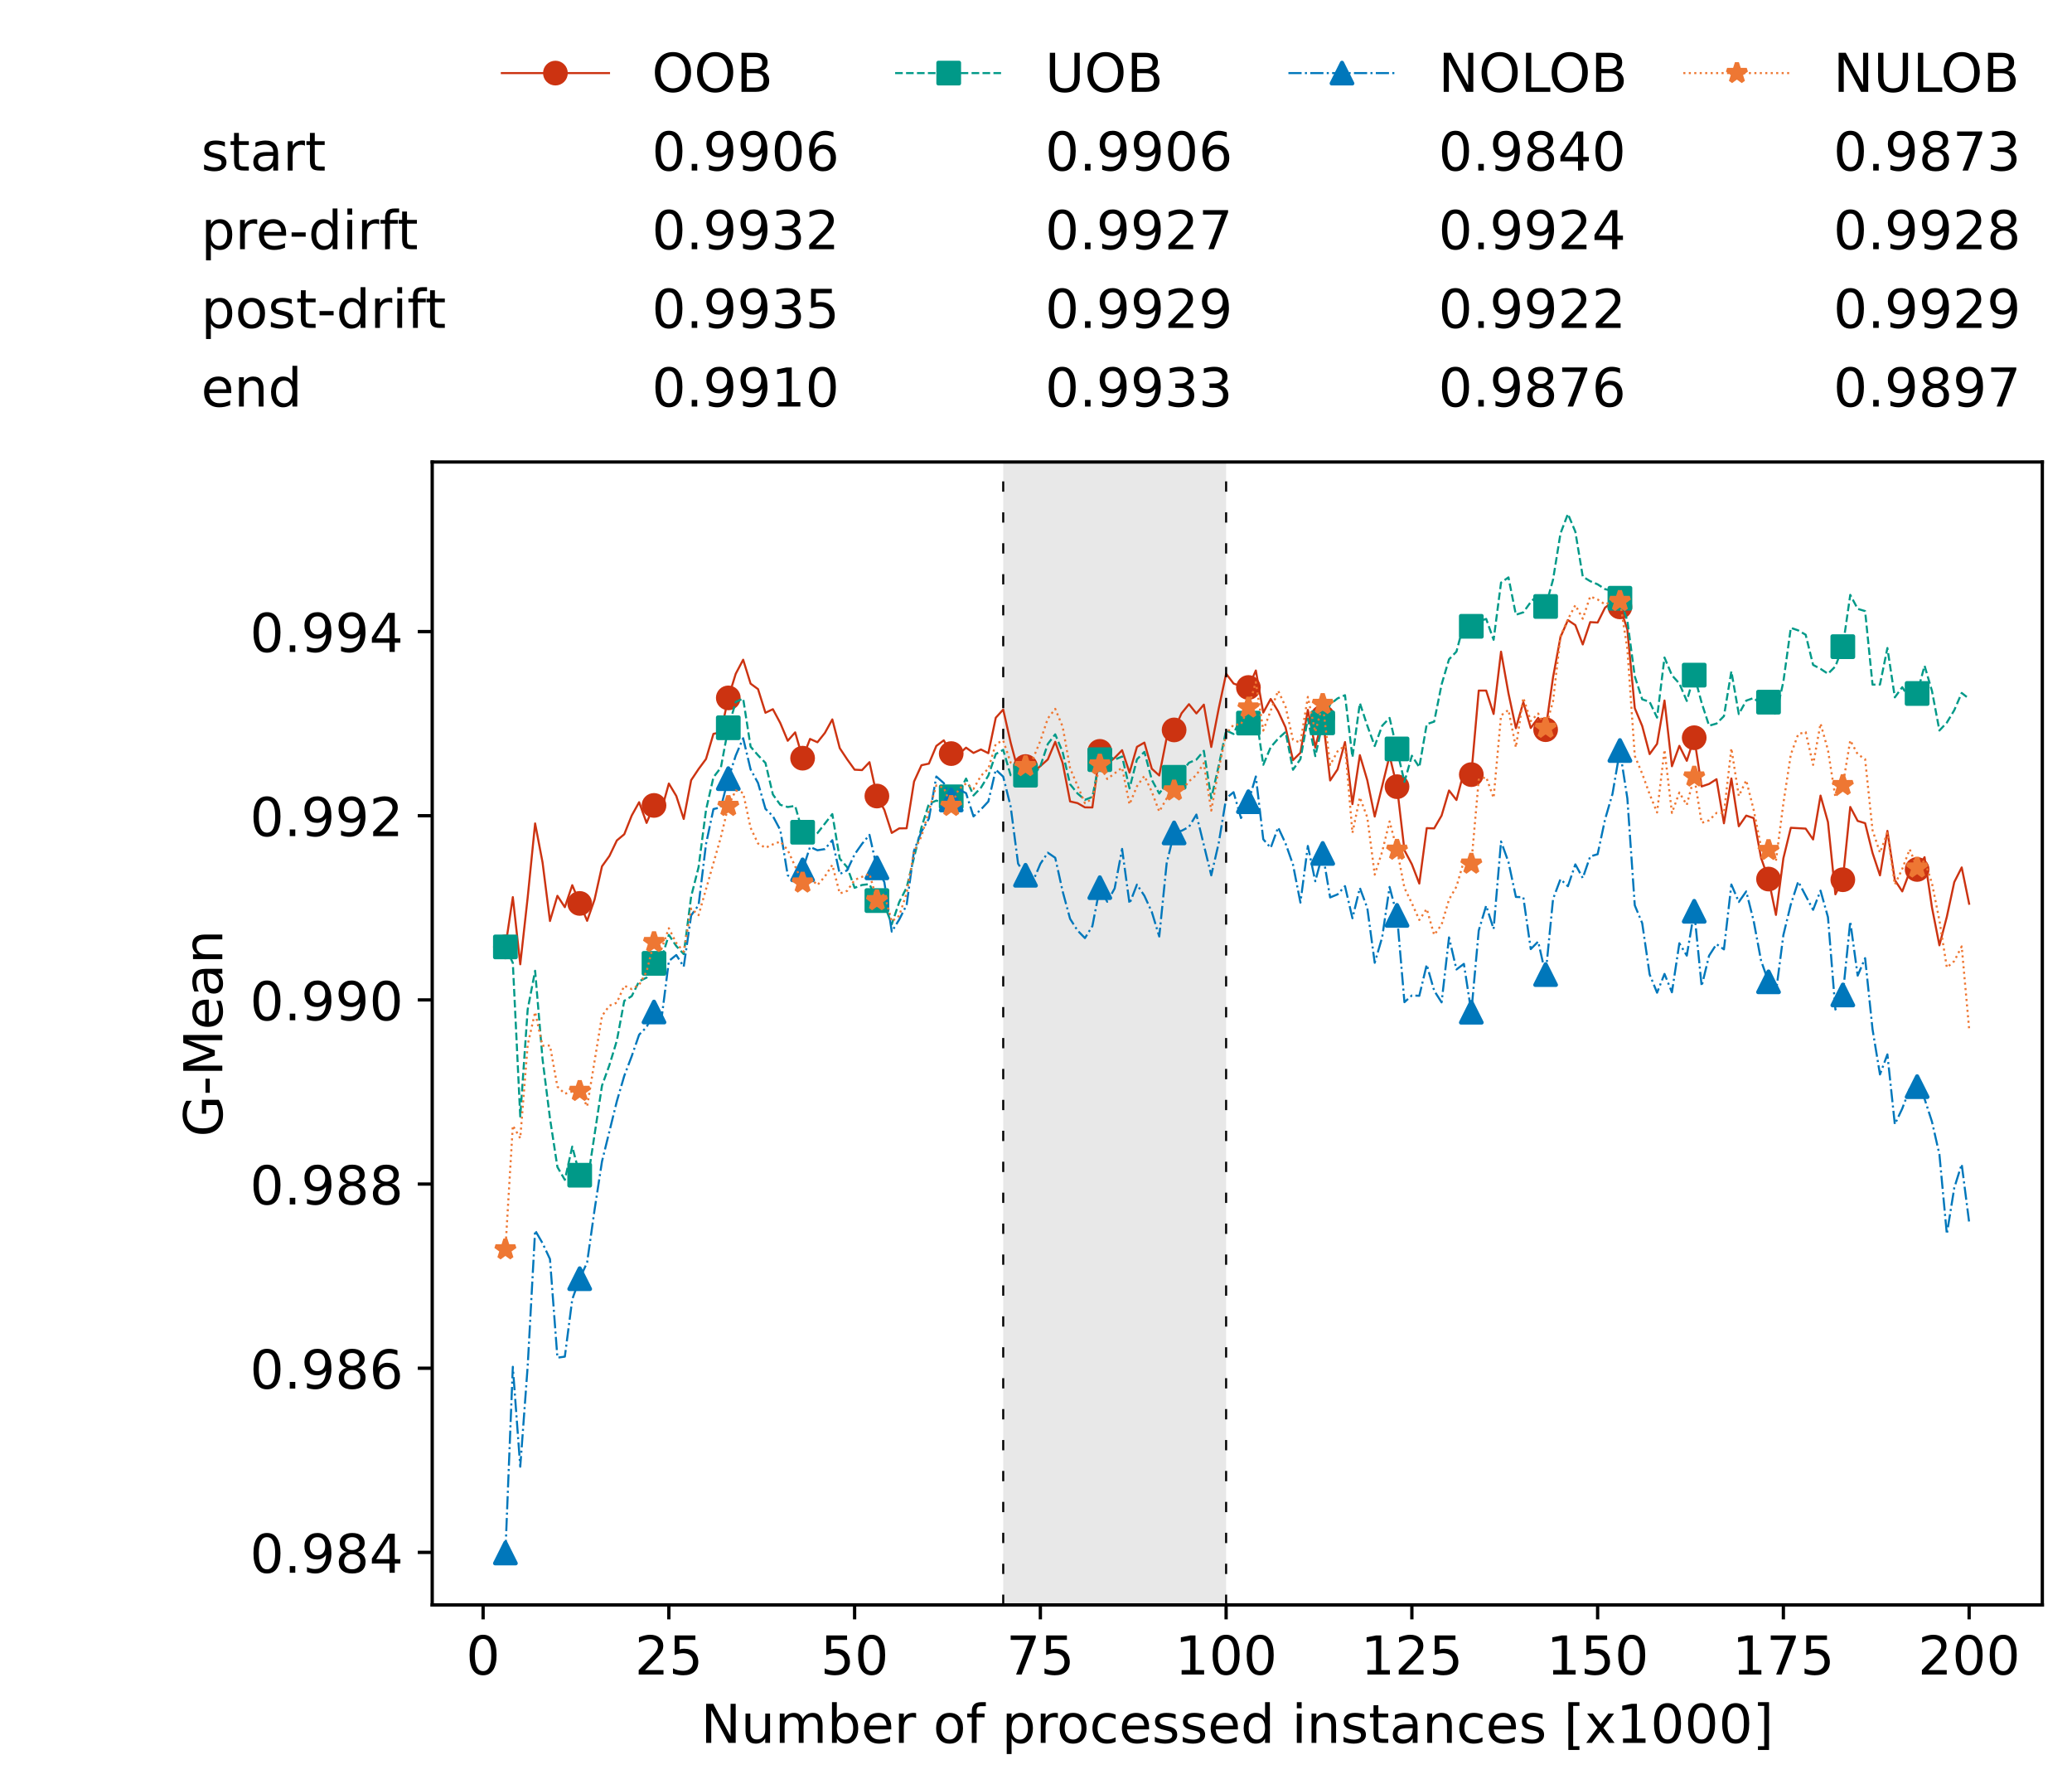<?xml version="1.0" encoding="utf-8" standalone="no"?>
<!DOCTYPE svg PUBLIC "-//W3C//DTD SVG 1.1//EN"
  "http://www.w3.org/Graphics/SVG/1.1/DTD/svg11.dtd">
<!-- Created with matplotlib (https://matplotlib.org/) -->
<svg height="432.615pt" version="1.1" viewBox="0 0 502.65 432.615" width="502.65pt" xmlns="http://www.w3.org/2000/svg" xmlns:xlink="http://www.w3.org/1999/xlink">
 <defs>
  <style type="text/css">*{stroke-linecap:butt;stroke-linejoin:round;}</style>
 </defs>
 <g id="figure_1">
  <g id="patch_1">
   <path d="M 0 432.615 
L 502.65 432.615 
L 502.65 0 
L 0 0 
z
" style="fill:#ffffff;"/>
  </g>
  <g id="axes_1">
   <g id="patch_2">
    <path d="M 104.85 389.252 
L 495.45 389.252 
L 495.45 112.052 
L 104.85 112.052 
z
" style="fill:#ffffff;"/>
   </g>
   <g id="patch_3">
    <path clip-path="url(#p6c1cb2b296)" d="M 297.446 389.252 
L 297.446 112.052 
L 243.372 112.052 
L 243.372 389.252 
z
" style="fill:#d3d3d3;opacity:0.5;"/>
   </g>
   <g id="matplotlib.axis_1">
    <g id="xtick_1">
     <g id="line2d_1">
      <defs>
       <path d="M 0 0 
L 0 3.5 
" id="m28c98823b1" style="stroke:#000000;stroke-width:0.8;"/>
      </defs>
      <g>
       <use style="stroke:#000000;stroke-width:0.8;" x="117.197" xlink:href="#m28c98823b1" y="389.252"/>
      </g>
     </g>
     <g id="text_1">
      <!-- 0 -->
      <g transform="translate(113.061 406.13)scale(0.13 -0.13)">
       <defs>
        <path d="M 31.781 66.406 
Q 24.172 66.406 20.328 58.906 
Q 16.5 51.422 16.5 36.375 
Q 16.5 21.391 20.328 13.891 
Q 24.172 6.391 31.781 6.391 
Q 39.453 6.391 43.281 13.891 
Q 47.125 21.391 47.125 36.375 
Q 47.125 51.422 43.281 58.906 
Q 39.453 66.406 31.781 66.406 
z
M 31.781 74.219 
Q 44.047 74.219 50.516 64.516 
Q 56.984 54.828 56.984 36.375 
Q 56.984 17.969 50.516 8.266 
Q 44.047 -1.422 31.781 -1.422 
Q 19.531 -1.422 13.062 8.266 
Q 6.594 17.969 6.594 36.375 
Q 6.594 54.828 13.062 64.516 
Q 19.531 74.219 31.781 74.219 
z
" id="DejaVuSans-48"/>
       </defs>
       <use xlink:href="#DejaVuSans-48"/>
      </g>
     </g>
    </g>
    <g id="xtick_2">
     <g id="line2d_2">
      <g>
       <use style="stroke:#000000;stroke-width:0.8;" x="162.259" xlink:href="#m28c98823b1" y="389.252"/>
      </g>
     </g>
     <g id="text_2">
      <!-- 25 -->
      <g transform="translate(153.988 406.13)scale(0.13 -0.13)">
       <defs>
        <path d="M 19.188 8.297 
L 53.609 8.297 
L 53.609 0 
L 7.328 0 
L 7.328 8.297 
Q 12.938 14.109 22.625 23.891 
Q 32.328 33.688 34.812 36.531 
Q 39.547 41.844 41.422 45.531 
Q 43.312 49.219 43.312 52.781 
Q 43.312 58.594 39.234 62.25 
Q 35.156 65.922 28.609 65.922 
Q 23.969 65.922 18.812 64.312 
Q 13.672 62.703 7.812 59.422 
L 7.812 69.391 
Q 13.766 71.781 18.938 73 
Q 24.125 74.219 28.422 74.219 
Q 39.75 74.219 46.484 68.547 
Q 53.219 62.891 53.219 53.422 
Q 53.219 48.922 51.531 44.891 
Q 49.859 40.875 45.406 35.406 
Q 44.188 33.984 37.641 27.219 
Q 31.109 20.453 19.188 8.297 
z
" id="DejaVuSans-50"/>
        <path d="M 10.797 72.906 
L 49.516 72.906 
L 49.516 64.594 
L 19.828 64.594 
L 19.828 46.734 
Q 21.969 47.469 24.109 47.828 
Q 26.266 48.188 28.422 48.188 
Q 40.625 48.188 47.75 41.5 
Q 54.891 34.812 54.891 23.391 
Q 54.891 11.625 47.562 5.094 
Q 40.234 -1.422 26.906 -1.422 
Q 22.312 -1.422 17.547 -0.641 
Q 12.797 0.141 7.719 1.703 
L 7.719 11.625 
Q 12.109 9.234 16.797 8.062 
Q 21.484 6.891 26.703 6.891 
Q 35.156 6.891 40.078 11.328 
Q 45.016 15.766 45.016 23.391 
Q 45.016 31 40.078 35.438 
Q 35.156 39.891 26.703 39.891 
Q 22.75 39.891 18.812 39.016 
Q 14.891 38.141 10.797 36.281 
z
" id="DejaVuSans-53"/>
       </defs>
       <use xlink:href="#DejaVuSans-50"/>
       <use x="63.623" xlink:href="#DejaVuSans-53"/>
      </g>
     </g>
    </g>
    <g id="xtick_3">
     <g id="line2d_3">
      <g>
       <use style="stroke:#000000;stroke-width:0.8;" x="207.322" xlink:href="#m28c98823b1" y="389.252"/>
      </g>
     </g>
     <g id="text_3">
      <!-- 50 -->
      <g transform="translate(199.05 406.13)scale(0.13 -0.13)">
       <use xlink:href="#DejaVuSans-53"/>
       <use x="63.623" xlink:href="#DejaVuSans-48"/>
      </g>
     </g>
    </g>
    <g id="xtick_4">
     <g id="line2d_4">
      <g>
       <use style="stroke:#000000;stroke-width:0.8;" x="252.384" xlink:href="#m28c98823b1" y="389.252"/>
      </g>
     </g>
     <g id="text_4">
      <!-- 75 -->
      <g transform="translate(244.113 406.13)scale(0.13 -0.13)">
       <defs>
        <path d="M 8.203 72.906 
L 55.078 72.906 
L 55.078 68.703 
L 28.609 0 
L 18.312 0 
L 43.219 64.594 
L 8.203 64.594 
z
" id="DejaVuSans-55"/>
       </defs>
       <use xlink:href="#DejaVuSans-55"/>
       <use x="63.623" xlink:href="#DejaVuSans-53"/>
      </g>
     </g>
    </g>
    <g id="xtick_5">
     <g id="line2d_5">
      <g>
       <use style="stroke:#000000;stroke-width:0.8;" x="297.446" xlink:href="#m28c98823b1" y="389.252"/>
      </g>
     </g>
     <g id="text_5">
      <!-- 100 -->
      <g transform="translate(285.039 406.13)scale(0.13 -0.13)">
       <defs>
        <path d="M 12.406 8.297 
L 28.516 8.297 
L 28.516 63.922 
L 10.984 60.406 
L 10.984 69.391 
L 28.422 72.906 
L 38.281 72.906 
L 38.281 8.297 
L 54.391 8.297 
L 54.391 0 
L 12.406 0 
z
" id="DejaVuSans-49"/>
       </defs>
       <use xlink:href="#DejaVuSans-49"/>
       <use x="63.623" xlink:href="#DejaVuSans-48"/>
       <use x="127.246" xlink:href="#DejaVuSans-48"/>
      </g>
     </g>
    </g>
    <g id="xtick_6">
     <g id="line2d_6">
      <g>
       <use style="stroke:#000000;stroke-width:0.8;" x="342.509" xlink:href="#m28c98823b1" y="389.252"/>
      </g>
     </g>
     <g id="text_6">
      <!-- 125 -->
      <g transform="translate(330.102 406.13)scale(0.13 -0.13)">
       <use xlink:href="#DejaVuSans-49"/>
       <use x="63.623" xlink:href="#DejaVuSans-50"/>
       <use x="127.246" xlink:href="#DejaVuSans-53"/>
      </g>
     </g>
    </g>
    <g id="xtick_7">
     <g id="line2d_7">
      <g>
       <use style="stroke:#000000;stroke-width:0.8;" x="387.571" xlink:href="#m28c98823b1" y="389.252"/>
      </g>
     </g>
     <g id="text_7">
      <!-- 150 -->
      <g transform="translate(375.164 406.13)scale(0.13 -0.13)">
       <use xlink:href="#DejaVuSans-49"/>
       <use x="63.623" xlink:href="#DejaVuSans-53"/>
       <use x="127.246" xlink:href="#DejaVuSans-48"/>
      </g>
     </g>
    </g>
    <g id="xtick_8">
     <g id="line2d_8">
      <g>
       <use style="stroke:#000000;stroke-width:0.8;" x="432.633" xlink:href="#m28c98823b1" y="389.252"/>
      </g>
     </g>
     <g id="text_8">
      <!-- 175 -->
      <g transform="translate(420.226 406.13)scale(0.13 -0.13)">
       <use xlink:href="#DejaVuSans-49"/>
       <use x="63.623" xlink:href="#DejaVuSans-55"/>
       <use x="127.246" xlink:href="#DejaVuSans-53"/>
      </g>
     </g>
    </g>
    <g id="xtick_9">
     <g id="line2d_9">
      <g>
       <use style="stroke:#000000;stroke-width:0.8;" x="477.695" xlink:href="#m28c98823b1" y="389.252"/>
      </g>
     </g>
     <g id="text_9">
      <!-- 200 -->
      <g transform="translate(465.289 406.13)scale(0.13 -0.13)">
       <use xlink:href="#DejaVuSans-50"/>
       <use x="63.623" xlink:href="#DejaVuSans-48"/>
       <use x="127.246" xlink:href="#DejaVuSans-48"/>
      </g>
     </g>
    </g>
    <g id="text_10">
     <!-- Number of processed instances [x1000] -->
     <g transform="translate(170.025 422.711)scale(0.13 -0.13)">
      <defs>
       <path d="M 9.812 72.906 
L 23.094 72.906 
L 55.422 11.922 
L 55.422 72.906 
L 64.984 72.906 
L 64.984 0 
L 51.703 0 
L 19.391 60.984 
L 19.391 0 
L 9.812 0 
z
" id="DejaVuSans-78"/>
       <path d="M 8.5 21.578 
L 8.5 54.688 
L 17.484 54.688 
L 17.484 21.922 
Q 17.484 14.156 20.5 10.266 
Q 23.531 6.391 29.594 6.391 
Q 36.859 6.391 41.078 11.031 
Q 45.312 15.672 45.312 23.688 
L 45.312 54.688 
L 54.297 54.688 
L 54.297 0 
L 45.312 0 
L 45.312 8.406 
Q 42.047 3.422 37.719 1 
Q 33.406 -1.422 27.688 -1.422 
Q 18.266 -1.422 13.375 4.438 
Q 8.5 10.297 8.5 21.578 
z
M 31.109 56 
z
" id="DejaVuSans-117"/>
       <path d="M 52 44.188 
Q 55.375 50.25 60.062 53.125 
Q 64.75 56 71.094 56 
Q 79.641 56 84.281 50.016 
Q 88.922 44.047 88.922 33.016 
L 88.922 0 
L 79.891 0 
L 79.891 32.719 
Q 79.891 40.578 77.094 44.375 
Q 74.312 48.188 68.609 48.188 
Q 61.625 48.188 57.562 43.547 
Q 53.516 38.922 53.516 30.906 
L 53.516 0 
L 44.484 0 
L 44.484 32.719 
Q 44.484 40.625 41.703 44.406 
Q 38.922 48.188 33.109 48.188 
Q 26.219 48.188 22.156 43.531 
Q 18.109 38.875 18.109 30.906 
L 18.109 0 
L 9.078 0 
L 9.078 54.688 
L 18.109 54.688 
L 18.109 46.188 
Q 21.188 51.219 25.484 53.609 
Q 29.781 56 35.688 56 
Q 41.656 56 45.828 52.969 
Q 50 49.953 52 44.188 
z
" id="DejaVuSans-109"/>
       <path d="M 48.688 27.297 
Q 48.688 37.203 44.609 42.844 
Q 40.531 48.484 33.406 48.484 
Q 26.266 48.484 22.188 42.844 
Q 18.109 37.203 18.109 27.297 
Q 18.109 17.391 22.188 11.75 
Q 26.266 6.109 33.406 6.109 
Q 40.531 6.109 44.609 11.75 
Q 48.688 17.391 48.688 27.297 
z
M 18.109 46.391 
Q 20.953 51.266 25.266 53.625 
Q 29.594 56 35.594 56 
Q 45.562 56 51.781 48.094 
Q 58.016 40.188 58.016 27.297 
Q 58.016 14.406 51.781 6.484 
Q 45.562 -1.422 35.594 -1.422 
Q 29.594 -1.422 25.266 0.953 
Q 20.953 3.328 18.109 8.203 
L 18.109 0 
L 9.078 0 
L 9.078 75.984 
L 18.109 75.984 
z
" id="DejaVuSans-98"/>
       <path d="M 56.203 29.594 
L 56.203 25.203 
L 14.891 25.203 
Q 15.484 15.922 20.484 11.062 
Q 25.484 6.203 34.422 6.203 
Q 39.594 6.203 44.453 7.469 
Q 49.312 8.734 54.109 11.281 
L 54.109 2.781 
Q 49.266 0.734 44.188 -0.344 
Q 39.109 -1.422 33.891 -1.422 
Q 20.797 -1.422 13.156 6.188 
Q 5.516 13.812 5.516 26.812 
Q 5.516 40.234 12.766 48.109 
Q 20.016 56 32.328 56 
Q 43.359 56 49.781 48.891 
Q 56.203 41.797 56.203 29.594 
z
M 47.219 32.234 
Q 47.125 39.594 43.094 43.984 
Q 39.062 48.391 32.422 48.391 
Q 24.906 48.391 20.391 44.141 
Q 15.875 39.891 15.188 32.172 
z
" id="DejaVuSans-101"/>
       <path d="M 41.109 46.297 
Q 39.594 47.172 37.812 47.578 
Q 36.031 48 33.891 48 
Q 26.266 48 22.188 43.047 
Q 18.109 38.094 18.109 28.812 
L 18.109 0 
L 9.078 0 
L 9.078 54.688 
L 18.109 54.688 
L 18.109 46.188 
Q 20.953 51.172 25.484 53.578 
Q 30.031 56 36.531 56 
Q 37.453 56 38.578 55.875 
Q 39.703 55.766 41.062 55.516 
z
" id="DejaVuSans-114"/>
       <path id="DejaVuSans-32"/>
       <path d="M 30.609 48.391 
Q 23.391 48.391 19.188 42.75 
Q 14.984 37.109 14.984 27.297 
Q 14.984 17.484 19.156 11.844 
Q 23.344 6.203 30.609 6.203 
Q 37.797 6.203 41.984 11.859 
Q 46.188 17.531 46.188 27.297 
Q 46.188 37.016 41.984 42.703 
Q 37.797 48.391 30.609 48.391 
z
M 30.609 56 
Q 42.328 56 49.016 48.375 
Q 55.719 40.766 55.719 27.297 
Q 55.719 13.875 49.016 6.219 
Q 42.328 -1.422 30.609 -1.422 
Q 18.844 -1.422 12.172 6.219 
Q 5.516 13.875 5.516 27.297 
Q 5.516 40.766 12.172 48.375 
Q 18.844 56 30.609 56 
z
" id="DejaVuSans-111"/>
       <path d="M 37.109 75.984 
L 37.109 68.5 
L 28.516 68.5 
Q 23.688 68.5 21.797 66.547 
Q 19.922 64.594 19.922 59.516 
L 19.922 54.688 
L 34.719 54.688 
L 34.719 47.703 
L 19.922 47.703 
L 19.922 0 
L 10.891 0 
L 10.891 47.703 
L 2.297 47.703 
L 2.297 54.688 
L 10.891 54.688 
L 10.891 58.5 
Q 10.891 67.625 15.141 71.797 
Q 19.391 75.984 28.609 75.984 
z
" id="DejaVuSans-102"/>
       <path d="M 18.109 8.203 
L 18.109 -20.797 
L 9.078 -20.797 
L 9.078 54.688 
L 18.109 54.688 
L 18.109 46.391 
Q 20.953 51.266 25.266 53.625 
Q 29.594 56 35.594 56 
Q 45.562 56 51.781 48.094 
Q 58.016 40.188 58.016 27.297 
Q 58.016 14.406 51.781 6.484 
Q 45.562 -1.422 35.594 -1.422 
Q 29.594 -1.422 25.266 0.953 
Q 20.953 3.328 18.109 8.203 
z
M 48.688 27.297 
Q 48.688 37.203 44.609 42.844 
Q 40.531 48.484 33.406 48.484 
Q 26.266 48.484 22.188 42.844 
Q 18.109 37.203 18.109 27.297 
Q 18.109 17.391 22.188 11.75 
Q 26.266 6.109 33.406 6.109 
Q 40.531 6.109 44.609 11.75 
Q 48.688 17.391 48.688 27.297 
z
" id="DejaVuSans-112"/>
       <path d="M 48.781 52.594 
L 48.781 44.188 
Q 44.969 46.297 41.141 47.344 
Q 37.312 48.391 33.406 48.391 
Q 24.656 48.391 19.812 42.844 
Q 14.984 37.312 14.984 27.297 
Q 14.984 17.281 19.812 11.734 
Q 24.656 6.203 33.406 6.203 
Q 37.312 6.203 41.141 7.25 
Q 44.969 8.297 48.781 10.406 
L 48.781 2.094 
Q 45.016 0.344 40.984 -0.531 
Q 36.969 -1.422 32.422 -1.422 
Q 20.062 -1.422 12.781 6.344 
Q 5.516 14.109 5.516 27.297 
Q 5.516 40.672 12.859 48.328 
Q 20.219 56 33.016 56 
Q 37.156 56 41.109 55.141 
Q 45.062 54.297 48.781 52.594 
z
" id="DejaVuSans-99"/>
       <path d="M 44.281 53.078 
L 44.281 44.578 
Q 40.484 46.531 36.375 47.5 
Q 32.281 48.484 27.875 48.484 
Q 21.188 48.484 17.844 46.438 
Q 14.5 44.391 14.5 40.281 
Q 14.5 37.156 16.891 35.375 
Q 19.281 33.594 26.516 31.984 
L 29.594 31.297 
Q 39.156 29.25 43.188 25.516 
Q 47.219 21.781 47.219 15.094 
Q 47.219 7.469 41.188 3.016 
Q 35.156 -1.422 24.609 -1.422 
Q 20.219 -1.422 15.453 -0.562 
Q 10.688 0.297 5.422 2 
L 5.422 11.281 
Q 10.406 8.688 15.234 7.391 
Q 20.062 6.109 24.812 6.109 
Q 31.156 6.109 34.562 8.281 
Q 37.984 10.453 37.984 14.406 
Q 37.984 18.062 35.516 20.016 
Q 33.062 21.969 24.703 23.781 
L 21.578 24.516 
Q 13.234 26.266 9.516 29.906 
Q 5.812 33.547 5.812 39.891 
Q 5.812 47.609 11.281 51.797 
Q 16.75 56 26.812 56 
Q 31.781 56 36.172 55.266 
Q 40.578 54.547 44.281 53.078 
z
" id="DejaVuSans-115"/>
       <path d="M 45.406 46.391 
L 45.406 75.984 
L 54.391 75.984 
L 54.391 0 
L 45.406 0 
L 45.406 8.203 
Q 42.578 3.328 38.25 0.953 
Q 33.938 -1.422 27.875 -1.422 
Q 17.969 -1.422 11.734 6.484 
Q 5.516 14.406 5.516 27.297 
Q 5.516 40.188 11.734 48.094 
Q 17.969 56 27.875 56 
Q 33.938 56 38.25 53.625 
Q 42.578 51.266 45.406 46.391 
z
M 14.797 27.297 
Q 14.797 17.391 18.875 11.75 
Q 22.953 6.109 30.078 6.109 
Q 37.203 6.109 41.297 11.75 
Q 45.406 17.391 45.406 27.297 
Q 45.406 37.203 41.297 42.844 
Q 37.203 48.484 30.078 48.484 
Q 22.953 48.484 18.875 42.844 
Q 14.797 37.203 14.797 27.297 
z
" id="DejaVuSans-100"/>
       <path d="M 9.422 54.688 
L 18.406 54.688 
L 18.406 0 
L 9.422 0 
z
M 9.422 75.984 
L 18.406 75.984 
L 18.406 64.594 
L 9.422 64.594 
z
" id="DejaVuSans-105"/>
       <path d="M 54.891 33.016 
L 54.891 0 
L 45.906 0 
L 45.906 32.719 
Q 45.906 40.484 42.875 44.328 
Q 39.844 48.188 33.797 48.188 
Q 26.516 48.188 22.312 43.547 
Q 18.109 38.922 18.109 30.906 
L 18.109 0 
L 9.078 0 
L 9.078 54.688 
L 18.109 54.688 
L 18.109 46.188 
Q 21.344 51.125 25.703 53.562 
Q 30.078 56 35.797 56 
Q 45.219 56 50.047 50.172 
Q 54.891 44.344 54.891 33.016 
z
" id="DejaVuSans-110"/>
       <path d="M 18.312 70.219 
L 18.312 54.688 
L 36.812 54.688 
L 36.812 47.703 
L 18.312 47.703 
L 18.312 18.016 
Q 18.312 11.328 20.141 9.422 
Q 21.969 7.516 27.594 7.516 
L 36.812 7.516 
L 36.812 0 
L 27.594 0 
Q 17.188 0 13.234 3.875 
Q 9.281 7.766 9.281 18.016 
L 9.281 47.703 
L 2.688 47.703 
L 2.688 54.688 
L 9.281 54.688 
L 9.281 70.219 
z
" id="DejaVuSans-116"/>
       <path d="M 34.281 27.484 
Q 23.391 27.484 19.188 25 
Q 14.984 22.516 14.984 16.5 
Q 14.984 11.719 18.141 8.906 
Q 21.297 6.109 26.703 6.109 
Q 34.188 6.109 38.703 11.406 
Q 43.219 16.703 43.219 25.484 
L 43.219 27.484 
z
M 52.203 31.203 
L 52.203 0 
L 43.219 0 
L 43.219 8.297 
Q 40.141 3.328 35.547 0.953 
Q 30.953 -1.422 24.312 -1.422 
Q 15.922 -1.422 10.953 3.297 
Q 6 8.016 6 15.922 
Q 6 25.141 12.172 29.828 
Q 18.359 34.516 30.609 34.516 
L 43.219 34.516 
L 43.219 35.406 
Q 43.219 41.609 39.141 45 
Q 35.062 48.391 27.688 48.391 
Q 23 48.391 18.547 47.266 
Q 14.109 46.141 10.016 43.891 
L 10.016 52.203 
Q 14.938 54.109 19.578 55.047 
Q 24.219 56 28.609 56 
Q 40.484 56 46.344 49.844 
Q 52.203 43.703 52.203 31.203 
z
" id="DejaVuSans-97"/>
       <path d="M 8.594 75.984 
L 29.297 75.984 
L 29.297 69 
L 17.578 69 
L 17.578 -6.203 
L 29.297 -6.203 
L 29.297 -13.188 
L 8.594 -13.188 
z
" id="DejaVuSans-91"/>
       <path d="M 54.891 54.688 
L 35.109 28.078 
L 55.906 0 
L 45.312 0 
L 29.391 21.484 
L 13.484 0 
L 2.875 0 
L 24.125 28.609 
L 4.688 54.688 
L 15.281 54.688 
L 29.781 35.203 
L 44.281 54.688 
z
" id="DejaVuSans-120"/>
       <path d="M 30.422 75.984 
L 30.422 -13.188 
L 9.719 -13.188 
L 9.719 -6.203 
L 21.391 -6.203 
L 21.391 69 
L 9.719 69 
L 9.719 75.984 
z
" id="DejaVuSans-93"/>
      </defs>
      <use xlink:href="#DejaVuSans-78"/>
      <use x="74.805" xlink:href="#DejaVuSans-117"/>
      <use x="138.184" xlink:href="#DejaVuSans-109"/>
      <use x="235.596" xlink:href="#DejaVuSans-98"/>
      <use x="299.072" xlink:href="#DejaVuSans-101"/>
      <use x="360.596" xlink:href="#DejaVuSans-114"/>
      <use x="401.709" xlink:href="#DejaVuSans-32"/>
      <use x="433.496" xlink:href="#DejaVuSans-111"/>
      <use x="494.678" xlink:href="#DejaVuSans-102"/>
      <use x="529.883" xlink:href="#DejaVuSans-32"/>
      <use x="561.67" xlink:href="#DejaVuSans-112"/>
      <use x="625.146" xlink:href="#DejaVuSans-114"/>
      <use x="664.01" xlink:href="#DejaVuSans-111"/>
      <use x="725.191" xlink:href="#DejaVuSans-99"/>
      <use x="780.172" xlink:href="#DejaVuSans-101"/>
      <use x="841.695" xlink:href="#DejaVuSans-115"/>
      <use x="893.795" xlink:href="#DejaVuSans-115"/>
      <use x="945.895" xlink:href="#DejaVuSans-101"/>
      <use x="1007.418" xlink:href="#DejaVuSans-100"/>
      <use x="1070.895" xlink:href="#DejaVuSans-32"/>
      <use x="1102.682" xlink:href="#DejaVuSans-105"/>
      <use x="1130.465" xlink:href="#DejaVuSans-110"/>
      <use x="1193.844" xlink:href="#DejaVuSans-115"/>
      <use x="1245.943" xlink:href="#DejaVuSans-116"/>
      <use x="1285.152" xlink:href="#DejaVuSans-97"/>
      <use x="1346.432" xlink:href="#DejaVuSans-110"/>
      <use x="1409.811" xlink:href="#DejaVuSans-99"/>
      <use x="1464.791" xlink:href="#DejaVuSans-101"/>
      <use x="1526.314" xlink:href="#DejaVuSans-115"/>
      <use x="1578.414" xlink:href="#DejaVuSans-32"/>
      <use x="1610.201" xlink:href="#DejaVuSans-91"/>
      <use x="1649.215" xlink:href="#DejaVuSans-120"/>
      <use x="1708.395" xlink:href="#DejaVuSans-49"/>
      <use x="1772.018" xlink:href="#DejaVuSans-48"/>
      <use x="1835.641" xlink:href="#DejaVuSans-48"/>
      <use x="1899.264" xlink:href="#DejaVuSans-48"/>
      <use x="1962.887" xlink:href="#DejaVuSans-93"/>
     </g>
    </g>
   </g>
   <g id="matplotlib.axis_2">
    <g id="ytick_1">
     <g id="line2d_10">
      <defs>
       <path d="M 0 0 
L -3.5 0 
" id="mdeb0c548d2" style="stroke:#000000;stroke-width:0.8;"/>
      </defs>
      <g>
       <use style="stroke:#000000;stroke-width:0.8;" x="104.85" xlink:href="#mdeb0c548d2" y="376.507"/>
      </g>
     </g>
     <g id="text_11">
      <!-- 0.984 -->
      <g transform="translate(60.633 381.446)scale(0.13 -0.13)">
       <defs>
        <path d="M 10.688 12.406 
L 21 12.406 
L 21 0 
L 10.688 0 
z
" id="DejaVuSans-46"/>
        <path d="M 10.984 1.516 
L 10.984 10.5 
Q 14.703 8.734 18.5 7.812 
Q 22.312 6.891 25.984 6.891 
Q 35.75 6.891 40.891 13.453 
Q 46.047 20.016 46.781 33.406 
Q 43.953 29.203 39.594 26.953 
Q 35.25 24.703 29.984 24.703 
Q 19.047 24.703 12.672 31.312 
Q 6.297 37.938 6.297 49.422 
Q 6.297 60.641 12.938 67.422 
Q 19.578 74.219 30.609 74.219 
Q 43.266 74.219 49.922 64.516 
Q 56.594 54.828 56.594 36.375 
Q 56.594 19.141 48.406 8.859 
Q 40.234 -1.422 26.422 -1.422 
Q 22.703 -1.422 18.891 -0.688 
Q 15.094 0.047 10.984 1.516 
z
M 30.609 32.422 
Q 37.25 32.422 41.125 36.953 
Q 45.016 41.5 45.016 49.422 
Q 45.016 57.281 41.125 61.844 
Q 37.25 66.406 30.609 66.406 
Q 23.969 66.406 20.094 61.844 
Q 16.219 57.281 16.219 49.422 
Q 16.219 41.5 20.094 36.953 
Q 23.969 32.422 30.609 32.422 
z
" id="DejaVuSans-57"/>
        <path d="M 31.781 34.625 
Q 24.75 34.625 20.719 30.859 
Q 16.703 27.094 16.703 20.516 
Q 16.703 13.922 20.719 10.156 
Q 24.75 6.391 31.781 6.391 
Q 38.812 6.391 42.859 10.172 
Q 46.922 13.969 46.922 20.516 
Q 46.922 27.094 42.891 30.859 
Q 38.875 34.625 31.781 34.625 
z
M 21.922 38.812 
Q 15.578 40.375 12.031 44.719 
Q 8.5 49.078 8.5 55.328 
Q 8.5 64.062 14.719 69.141 
Q 20.953 74.219 31.781 74.219 
Q 42.672 74.219 48.875 69.141 
Q 55.078 64.062 55.078 55.328 
Q 55.078 49.078 51.531 44.719 
Q 48 40.375 41.703 38.812 
Q 48.828 37.156 52.797 32.312 
Q 56.781 27.484 56.781 20.516 
Q 56.781 9.906 50.312 4.234 
Q 43.844 -1.422 31.781 -1.422 
Q 19.734 -1.422 13.25 4.234 
Q 6.781 9.906 6.781 20.516 
Q 6.781 27.484 10.781 32.312 
Q 14.797 37.156 21.922 38.812 
z
M 18.312 54.391 
Q 18.312 48.734 21.844 45.562 
Q 25.391 42.391 31.781 42.391 
Q 38.141 42.391 41.719 45.562 
Q 45.312 48.734 45.312 54.391 
Q 45.312 60.062 41.719 63.234 
Q 38.141 66.406 31.781 66.406 
Q 25.391 66.406 21.844 63.234 
Q 18.312 60.062 18.312 54.391 
z
" id="DejaVuSans-56"/>
        <path d="M 37.797 64.312 
L 12.891 25.391 
L 37.797 25.391 
z
M 35.203 72.906 
L 47.609 72.906 
L 47.609 25.391 
L 58.016 25.391 
L 58.016 17.188 
L 47.609 17.188 
L 47.609 0 
L 37.797 0 
L 37.797 17.188 
L 4.891 17.188 
L 4.891 26.703 
z
" id="DejaVuSans-52"/>
       </defs>
       <use xlink:href="#DejaVuSans-48"/>
       <use x="63.623" xlink:href="#DejaVuSans-46"/>
       <use x="95.41" xlink:href="#DejaVuSans-57"/>
       <use x="159.033" xlink:href="#DejaVuSans-56"/>
       <use x="222.656" xlink:href="#DejaVuSans-52"/>
      </g>
     </g>
    </g>
    <g id="ytick_2">
     <g id="line2d_11">
      <g>
       <use style="stroke:#000000;stroke-width:0.8;" x="104.85" xlink:href="#mdeb0c548d2" y="331.841"/>
      </g>
     </g>
     <g id="text_12">
      <!-- 0.986 -->
      <g transform="translate(60.633 336.78)scale(0.13 -0.13)">
       <defs>
        <path d="M 33.016 40.375 
Q 26.375 40.375 22.484 35.828 
Q 18.609 31.297 18.609 23.391 
Q 18.609 15.531 22.484 10.953 
Q 26.375 6.391 33.016 6.391 
Q 39.656 6.391 43.531 10.953 
Q 47.406 15.531 47.406 23.391 
Q 47.406 31.297 43.531 35.828 
Q 39.656 40.375 33.016 40.375 
z
M 52.594 71.297 
L 52.594 62.312 
Q 48.875 64.062 45.094 64.984 
Q 41.312 65.922 37.594 65.922 
Q 27.828 65.922 22.672 59.328 
Q 17.531 52.734 16.797 39.406 
Q 19.672 43.656 24.016 45.922 
Q 28.375 48.188 33.594 48.188 
Q 44.578 48.188 50.953 41.516 
Q 57.328 34.859 57.328 23.391 
Q 57.328 12.156 50.688 5.359 
Q 44.047 -1.422 33.016 -1.422 
Q 20.359 -1.422 13.672 8.266 
Q 6.984 17.969 6.984 36.375 
Q 6.984 53.656 15.188 63.938 
Q 23.391 74.219 37.203 74.219 
Q 40.922 74.219 44.703 73.484 
Q 48.484 72.75 52.594 71.297 
z
" id="DejaVuSans-54"/>
       </defs>
       <use xlink:href="#DejaVuSans-48"/>
       <use x="63.623" xlink:href="#DejaVuSans-46"/>
       <use x="95.41" xlink:href="#DejaVuSans-57"/>
       <use x="159.033" xlink:href="#DejaVuSans-56"/>
       <use x="222.656" xlink:href="#DejaVuSans-54"/>
      </g>
     </g>
    </g>
    <g id="ytick_3">
     <g id="line2d_12">
      <g>
       <use style="stroke:#000000;stroke-width:0.8;" x="104.85" xlink:href="#mdeb0c548d2" y="287.176"/>
      </g>
     </g>
     <g id="text_13">
      <!-- 0.988 -->
      <g transform="translate(60.633 292.115)scale(0.13 -0.13)">
       <use xlink:href="#DejaVuSans-48"/>
       <use x="63.623" xlink:href="#DejaVuSans-46"/>
       <use x="95.41" xlink:href="#DejaVuSans-57"/>
       <use x="159.033" xlink:href="#DejaVuSans-56"/>
       <use x="222.656" xlink:href="#DejaVuSans-56"/>
      </g>
     </g>
    </g>
    <g id="ytick_4">
     <g id="line2d_13">
      <g>
       <use style="stroke:#000000;stroke-width:0.8;" x="104.85" xlink:href="#mdeb0c548d2" y="242.511"/>
      </g>
     </g>
     <g id="text_14">
      <!-- 0.990 -->
      <g transform="translate(60.633 247.45)scale(0.13 -0.13)">
       <use xlink:href="#DejaVuSans-48"/>
       <use x="63.623" xlink:href="#DejaVuSans-46"/>
       <use x="95.41" xlink:href="#DejaVuSans-57"/>
       <use x="159.033" xlink:href="#DejaVuSans-57"/>
       <use x="222.656" xlink:href="#DejaVuSans-48"/>
      </g>
     </g>
    </g>
    <g id="ytick_5">
     <g id="line2d_14">
      <g>
       <use style="stroke:#000000;stroke-width:0.8;" x="104.85" xlink:href="#mdeb0c548d2" y="197.845"/>
      </g>
     </g>
     <g id="text_15">
      <!-- 0.992 -->
      <g transform="translate(60.633 202.784)scale(0.13 -0.13)">
       <use xlink:href="#DejaVuSans-48"/>
       <use x="63.623" xlink:href="#DejaVuSans-46"/>
       <use x="95.41" xlink:href="#DejaVuSans-57"/>
       <use x="159.033" xlink:href="#DejaVuSans-57"/>
       <use x="222.656" xlink:href="#DejaVuSans-50"/>
      </g>
     </g>
    </g>
    <g id="ytick_6">
     <g id="line2d_15">
      <g>
       <use style="stroke:#000000;stroke-width:0.8;" x="104.85" xlink:href="#mdeb0c548d2" y="153.18"/>
      </g>
     </g>
     <g id="text_16">
      <!-- 0.994 -->
      <g transform="translate(60.633 158.119)scale(0.13 -0.13)">
       <use xlink:href="#DejaVuSans-48"/>
       <use x="63.623" xlink:href="#DejaVuSans-46"/>
       <use x="95.41" xlink:href="#DejaVuSans-57"/>
       <use x="159.033" xlink:href="#DejaVuSans-57"/>
       <use x="222.656" xlink:href="#DejaVuSans-52"/>
      </g>
     </g>
    </g>
    <g id="text_17">
     <!-- G-Mean -->
     <g transform="translate(53.93 275.744)rotate(-90)scale(0.13 -0.13)">
      <defs>
       <path d="M 59.516 10.406 
L 59.516 29.984 
L 43.406 29.984 
L 43.406 38.094 
L 69.281 38.094 
L 69.281 6.781 
Q 63.578 2.734 56.688 0.656 
Q 49.812 -1.422 42 -1.422 
Q 24.906 -1.422 15.25 8.562 
Q 5.609 18.562 5.609 36.375 
Q 5.609 54.25 15.25 64.234 
Q 24.906 74.219 42 74.219 
Q 49.125 74.219 55.547 72.453 
Q 61.969 70.703 67.391 67.281 
L 67.391 56.781 
Q 61.922 61.422 55.766 63.766 
Q 49.609 66.109 42.828 66.109 
Q 29.438 66.109 22.719 58.641 
Q 16.016 51.172 16.016 36.375 
Q 16.016 21.625 22.719 14.156 
Q 29.438 6.688 42.828 6.688 
Q 48.047 6.688 52.141 7.594 
Q 56.25 8.5 59.516 10.406 
z
" id="DejaVuSans-71"/>
       <path d="M 4.891 31.391 
L 31.203 31.391 
L 31.203 23.391 
L 4.891 23.391 
z
" id="DejaVuSans-45"/>
       <path d="M 9.812 72.906 
L 24.516 72.906 
L 43.109 23.297 
L 61.812 72.906 
L 76.516 72.906 
L 76.516 0 
L 66.891 0 
L 66.891 64.016 
L 48.094 14.016 
L 38.188 14.016 
L 19.391 64.016 
L 19.391 0 
L 9.812 0 
z
" id="DejaVuSans-77"/>
      </defs>
      <use xlink:href="#DejaVuSans-71"/>
      <use x="77.49" xlink:href="#DejaVuSans-45"/>
      <use x="113.574" xlink:href="#DejaVuSans-77"/>
      <use x="199.854" xlink:href="#DejaVuSans-101"/>
      <use x="261.377" xlink:href="#DejaVuSans-97"/>
      <use x="322.656" xlink:href="#DejaVuSans-110"/>
     </g>
    </g>
   </g>
   <g id="line2d_16"/>
   <g id="line2d_17"/>
   <g id="line2d_18"/>
   <g id="line2d_19"/>
   <g id="line2d_20"/>
   <g id="line2d_21">
    <path clip-path="url(#p6c1cb2b296)" d="M 122.605 229.659 
L 124.407 217.58 
L 126.21 233.875 
L 128.012 217.654 
L 129.815 199.707 
L 131.617 209.158 
L 133.419 223.373 
L 135.222 217.265 
L 137.024 220.023 
L 138.827 214.688 
L 142.432 223.33 
L 144.234 218.18 
L 146.037 210.117 
L 147.839 207.609 
L 149.642 203.842 
L 151.444 202.333 
L 153.247 197.804 
L 155.049 194.56 
L 156.852 199.584 
L 158.654 195.344 
L 160.457 196.549 
L 162.259 190.034 
L 164.062 193.048 
L 165.864 198.626 
L 167.667 189.223 
L 169.469 186.519 
L 171.272 184.082 
L 173.074 177.986 
L 174.877 177.59 
L 176.679 169.265 
L 178.482 163.414 
L 180.284 160.002 
L 182.087 165.81 
L 183.889 167.132 
L 185.692 172.869 
L 187.494 172.008 
L 189.297 175.372 
L 191.099 179.666 
L 192.902 177.62 
L 194.704 183.886 
L 196.507 179.219 
L 198.309 180.018 
L 200.112 177.757 
L 201.914 174.48 
L 203.717 181.452 
L 205.519 184.169 
L 207.322 186.674 
L 209.124 186.775 
L 210.927 184.856 
L 212.729 193.066 
L 214.532 196.421 
L 216.334 202.012 
L 218.137 200.914 
L 219.939 200.882 
L 221.742 189.551 
L 223.544 185.594 
L 225.347 185.208 
L 227.149 180.913 
L 228.952 179.559 
L 230.754 182.772 
L 232.557 182.949 
L 234.359 181.333 
L 236.162 182.612 
L 237.964 181.771 
L 239.767 182.675 
L 241.569 174.072 
L 243.372 172.089 
L 245.174 180.096 
L 246.976 186.851 
L 248.779 185.913 
L 250.581 187.409 
L 254.186 184.196 
L 255.989 179.916 
L 257.791 185.046 
L 259.594 194.376 
L 261.396 194.782 
L 263.199 195.812 
L 265.001 195.832 
L 266.804 182.23 
L 268.606 185.272 
L 270.409 183.798 
L 272.211 181.948 
L 274.014 187.382 
L 275.816 181.14 
L 277.619 180.104 
L 279.421 186.449 
L 281.224 188.081 
L 283.026 178.938 
L 284.829 177.034 
L 286.631 173.002 
L 288.434 170.787 
L 290.236 173.032 
L 292.039 170.898 
L 293.841 181.172 
L 295.644 171.866 
L 297.446 163.401 
L 299.249 165.778 
L 301.051 166.434 
L 302.854 166.739 
L 304.656 162.618 
L 306.459 172.819 
L 308.261 169.533 
L 310.064 172.521 
L 311.866 176.415 
L 313.669 184.363 
L 315.471 182.566 
L 317.274 172.177 
L 319.076 181.295 
L 320.879 173.9 
L 322.681 189.288 
L 324.484 186.605 
L 326.286 179.974 
L 328.089 195.03 
L 329.891 183.147 
L 331.694 189.248 
L 333.496 198.043 
L 337.101 183.284 
L 338.904 190.797 
L 340.706 206.23 
L 342.509 209.617 
L 344.311 214.293 
L 346.114 200.849 
L 347.916 200.916 
L 349.719 197.804 
L 351.521 191.717 
L 353.324 194.028 
L 355.126 187.224 
L 356.928 187.871 
L 358.731 167.486 
L 360.533 167.486 
L 362.336 173.162 
L 364.138 158.052 
L 365.941 168.153 
L 367.743 176.605 
L 369.546 170.302 
L 371.348 176.568 
L 373.151 174.108 
L 374.953 176.971 
L 376.756 164.262 
L 378.558 154.512 
L 380.361 150.403 
L 382.163 151.61 
L 383.966 156.302 
L 385.768 150.888 
L 387.571 150.99 
L 389.373 147.374 
L 391.176 146.017 
L 392.978 147.192 
L 394.781 152.659 
L 396.583 171.751 
L 398.386 176.077 
L 400.188 182.896 
L 401.991 180.41 
L 403.793 169.896 
L 405.596 185.84 
L 407.398 180.892 
L 409.201 184.522 
L 411.003 178.924 
L 412.806 190.74 
L 414.608 190.135 
L 416.411 188.979 
L 418.213 199.676 
L 420.016 188.805 
L 421.818 200.398 
L 423.621 197.809 
L 425.423 198.417 
L 427.226 208.082 
L 429.028 213.201 
L 430.831 221.895 
L 432.633 208.169 
L 434.436 200.769 
L 438.041 200.966 
L 439.843 203.599 
L 441.646 192.958 
L 443.448 199.38 
L 445.251 216.903 
L 447.053 213.364 
L 448.856 195.716 
L 450.658 199.101 
L 452.461 199.651 
L 454.263 206.87 
L 456.066 212.306 
L 457.868 201.519 
L 459.671 213.453 
L 461.473 216.195 
L 463.276 211.437 
L 465.078 210.872 
L 466.881 207.895 
L 468.683 220.105 
L 470.485 229.268 
L 472.288 222.349 
L 474.09 213.941 
L 475.893 210.384 
L 477.695 219.188 
L 477.695 219.188 
" style="fill:none;stroke:#cc3311;stroke-linecap:square;stroke-width:0.5;"/>
    <defs>
     <path d="M 0 2.5 
C 0.663 2.5 1.299 2.237 1.768 1.768 
C 2.237 1.299 2.5 0.663 2.5 0 
C 2.5 -0.663 2.237 -1.299 1.768 -1.768 
C 1.299 -2.237 0.663 -2.5 0 -2.5 
C -0.663 -2.5 -1.299 -2.237 -1.768 -1.768 
C -2.237 -1.299 -2.5 -0.663 -2.5 0 
C -2.5 0.663 -2.237 1.299 -1.768 1.768 
C -1.299 2.237 -0.663 2.5 0 2.5 
z
" id="m9003c257bc" style="stroke:#cc3311;"/>
    </defs>
    <g clip-path="url(#p6c1cb2b296)">
     <use style="fill:#cc3311;stroke:#cc3311;" x="122.605" xlink:href="#m9003c257bc" y="229.659"/>
     <use style="fill:#cc3311;stroke:#cc3311;" x="140.629" xlink:href="#m9003c257bc" y="219.112"/>
     <use style="fill:#cc3311;stroke:#cc3311;" x="158.654" xlink:href="#m9003c257bc" y="195.344"/>
     <use style="fill:#cc3311;stroke:#cc3311;" x="176.679" xlink:href="#m9003c257bc" y="169.265"/>
     <use style="fill:#cc3311;stroke:#cc3311;" x="194.704" xlink:href="#m9003c257bc" y="183.886"/>
     <use style="fill:#cc3311;stroke:#cc3311;" x="212.729" xlink:href="#m9003c257bc" y="193.066"/>
     <use style="fill:#cc3311;stroke:#cc3311;" x="230.754" xlink:href="#m9003c257bc" y="182.772"/>
     <use style="fill:#cc3311;stroke:#cc3311;" x="248.779" xlink:href="#m9003c257bc" y="185.913"/>
     <use style="fill:#cc3311;stroke:#cc3311;" x="266.804" xlink:href="#m9003c257bc" y="182.23"/>
     <use style="fill:#cc3311;stroke:#cc3311;" x="284.829" xlink:href="#m9003c257bc" y="177.034"/>
     <use style="fill:#cc3311;stroke:#cc3311;" x="302.854" xlink:href="#m9003c257bc" y="166.739"/>
     <use style="fill:#cc3311;stroke:#cc3311;" x="320.879" xlink:href="#m9003c257bc" y="173.9"/>
     <use style="fill:#cc3311;stroke:#cc3311;" x="338.904" xlink:href="#m9003c257bc" y="190.797"/>
     <use style="fill:#cc3311;stroke:#cc3311;" x="356.928" xlink:href="#m9003c257bc" y="187.871"/>
     <use style="fill:#cc3311;stroke:#cc3311;" x="374.953" xlink:href="#m9003c257bc" y="176.971"/>
     <use style="fill:#cc3311;stroke:#cc3311;" x="392.978" xlink:href="#m9003c257bc" y="147.192"/>
     <use style="fill:#cc3311;stroke:#cc3311;" x="411.003" xlink:href="#m9003c257bc" y="178.924"/>
     <use style="fill:#cc3311;stroke:#cc3311;" x="429.028" xlink:href="#m9003c257bc" y="213.201"/>
     <use style="fill:#cc3311;stroke:#cc3311;" x="447.053" xlink:href="#m9003c257bc" y="213.364"/>
     <use style="fill:#cc3311;stroke:#cc3311;" x="465.078" xlink:href="#m9003c257bc" y="210.872"/>
    </g>
   </g>
   <g id="line2d_22"/>
   <g id="line2d_23"/>
   <g id="line2d_24"/>
   <g id="line2d_25"/>
   <g id="line2d_26">
    <path clip-path="url(#p6c1cb2b296)" d="M 122.605 229.659 
L 124.407 233.524 
L 126.21 270.806 
L 128.012 244.807 
L 129.815 235.442 
L 131.617 256.89 
L 133.419 271.24 
L 135.222 283.041 
L 137.024 286.154 
L 138.827 278.087 
L 140.629 285.029 
L 142.432 287.066 
L 146.037 263.304 
L 147.839 258.325 
L 149.642 252.393 
L 151.444 242.732 
L 153.247 241.604 
L 155.049 237.993 
L 156.852 237.109 
L 158.654 233.646 
L 160.457 232.532 
L 162.259 226.746 
L 164.062 229.45 
L 165.864 231.397 
L 167.667 217.429 
L 169.469 210.32 
L 171.272 196.457 
L 173.074 188.515 
L 174.877 186.178 
L 176.679 176.506 
L 178.482 170.232 
L 180.284 169.432 
L 182.087 181.096 
L 183.889 183.173 
L 185.692 185.035 
L 187.494 192.692 
L 189.297 195.197 
L 191.099 195.731 
L 192.902 195.458 
L 194.704 201.842 
L 196.507 203.256 
L 198.309 202.054 
L 201.914 197.443 
L 203.717 208.25 
L 205.519 210.328 
L 207.322 215.326 
L 209.124 214.641 
L 210.927 214.423 
L 212.729 218.419 
L 214.532 219.39 
L 216.334 224.18 
L 218.137 218.805 
L 219.939 215.271 
L 223.544 200.637 
L 225.347 194.923 
L 227.149 194.168 
L 228.952 194.778 
L 230.754 193.252 
L 232.557 192.3 
L 234.359 188.83 
L 236.162 192.927 
L 237.964 191.048 
L 239.767 188.097 
L 241.569 182.875 
L 243.372 181.866 
L 245.174 188.026 
L 246.976 187.135 
L 248.779 188.004 
L 250.581 188.266 
L 252.384 185.819 
L 254.186 180.439 
L 255.989 178.101 
L 257.791 182.417 
L 259.594 190.206 
L 261.396 192.444 
L 263.199 193.987 
L 265.001 193.285 
L 266.804 184.246 
L 268.606 183.06 
L 270.409 184.235 
L 272.211 183.485 
L 274.014 191.209 
L 275.816 184.166 
L 277.619 182.359 
L 279.421 189.132 
L 281.224 192.46 
L 283.026 189.931 
L 286.631 187.208 
L 288.434 184.993 
L 290.236 184.232 
L 292.039 182.097 
L 293.841 193.633 
L 295.644 185.714 
L 297.446 177.152 
L 299.249 178.015 
L 301.051 173.934 
L 302.854 175.37 
L 304.656 173.112 
L 306.459 185.493 
L 308.261 181.215 
L 310.064 179.153 
L 311.866 177.52 
L 313.669 186.694 
L 315.471 184.117 
L 317.274 174.322 
L 319.076 183.383 
L 320.879 175.312 
L 322.681 170.82 
L 324.484 169.385 
L 326.286 168.609 
L 328.089 183.665 
L 329.891 170.521 
L 331.694 175.989 
L 333.496 180.946 
L 335.299 176.022 
L 337.101 174.124 
L 340.706 189.635 
L 342.509 183.29 
L 344.311 186.075 
L 346.114 175.637 
L 347.916 175.02 
L 349.719 165.999 
L 351.521 159.902 
L 353.324 158.038 
L 355.126 151.246 
L 356.928 151.9 
L 358.731 150.731 
L 360.533 150.107 
L 362.336 155.168 
L 364.138 141.304 
L 365.941 140.036 
L 367.743 149.103 
L 369.546 148.509 
L 371.348 146.012 
L 373.151 144.177 
L 374.953 147.087 
L 376.756 140.581 
L 378.558 129.384 
L 380.361 124.652 
L 382.163 128.949 
L 383.966 139.852 
L 385.768 140.956 
L 387.571 141.72 
L 389.373 142.882 
L 391.176 143.324 
L 392.978 145.102 
L 394.781 150.568 
L 396.583 164.051 
L 398.386 169.608 
L 400.188 170.226 
L 401.991 174.045 
L 403.793 159.472 
L 405.596 163.784 
L 407.398 165.775 
L 409.201 170.003 
L 411.003 163.743 
L 412.806 170.465 
L 414.608 176.012 
L 416.411 175.49 
L 418.213 173.692 
L 420.016 162.82 
L 421.818 173.193 
L 423.621 169.926 
L 425.423 169.29 
L 427.226 170.799 
L 429.028 170.295 
L 430.831 173.448 
L 432.633 165.32 
L 434.436 152.279 
L 436.238 152.897 
L 438.041 153.944 
L 439.843 161.264 
L 441.646 162.215 
L 443.448 163.412 
L 445.251 161.624 
L 447.053 156.841 
L 448.856 144.278 
L 450.658 147.669 
L 452.461 148.208 
L 454.263 166.048 
L 456.066 166.021 
L 457.868 157.166 
L 459.671 169.132 
L 461.473 166.664 
L 463.276 169.503 
L 465.078 168.194 
L 466.881 161.457 
L 468.683 167.584 
L 470.485 177.172 
L 472.288 175.256 
L 474.09 172.24 
L 475.893 168.07 
L 477.695 169.479 
L 477.695 169.479 
" style="fill:none;stroke:#009988;stroke-dasharray:1.85,0.8;stroke-dashoffset:0;stroke-width:0.5;"/>
    <defs>
     <path d="M -2.5 2.5 
L 2.5 2.5 
L 2.5 -2.5 
L -2.5 -2.5 
z
" id="m57257ea610" style="stroke:#009988;stroke-linejoin:miter;"/>
    </defs>
    <g clip-path="url(#p6c1cb2b296)">
     <use style="fill:#009988;stroke:#009988;stroke-linejoin:miter;" x="122.605" xlink:href="#m57257ea610" y="229.659"/>
     <use style="fill:#009988;stroke:#009988;stroke-linejoin:miter;" x="140.629" xlink:href="#m57257ea610" y="285.029"/>
     <use style="fill:#009988;stroke:#009988;stroke-linejoin:miter;" x="158.654" xlink:href="#m57257ea610" y="233.646"/>
     <use style="fill:#009988;stroke:#009988;stroke-linejoin:miter;" x="176.679" xlink:href="#m57257ea610" y="176.506"/>
     <use style="fill:#009988;stroke:#009988;stroke-linejoin:miter;" x="194.704" xlink:href="#m57257ea610" y="201.842"/>
     <use style="fill:#009988;stroke:#009988;stroke-linejoin:miter;" x="212.729" xlink:href="#m57257ea610" y="218.419"/>
     <use style="fill:#009988;stroke:#009988;stroke-linejoin:miter;" x="230.754" xlink:href="#m57257ea610" y="193.252"/>
     <use style="fill:#009988;stroke:#009988;stroke-linejoin:miter;" x="248.779" xlink:href="#m57257ea610" y="188.004"/>
     <use style="fill:#009988;stroke:#009988;stroke-linejoin:miter;" x="266.804" xlink:href="#m57257ea610" y="184.246"/>
     <use style="fill:#009988;stroke:#009988;stroke-linejoin:miter;" x="284.829" xlink:href="#m57257ea610" y="188.523"/>
     <use style="fill:#009988;stroke:#009988;stroke-linejoin:miter;" x="302.854" xlink:href="#m57257ea610" y="175.37"/>
     <use style="fill:#009988;stroke:#009988;stroke-linejoin:miter;" x="320.879" xlink:href="#m57257ea610" y="175.312"/>
     <use style="fill:#009988;stroke:#009988;stroke-linejoin:miter;" x="338.904" xlink:href="#m57257ea610" y="181.643"/>
     <use style="fill:#009988;stroke:#009988;stroke-linejoin:miter;" x="356.928" xlink:href="#m57257ea610" y="151.9"/>
     <use style="fill:#009988;stroke:#009988;stroke-linejoin:miter;" x="374.953" xlink:href="#m57257ea610" y="147.087"/>
     <use style="fill:#009988;stroke:#009988;stroke-linejoin:miter;" x="392.978" xlink:href="#m57257ea610" y="145.102"/>
     <use style="fill:#009988;stroke:#009988;stroke-linejoin:miter;" x="411.003" xlink:href="#m57257ea610" y="163.743"/>
     <use style="fill:#009988;stroke:#009988;stroke-linejoin:miter;" x="429.028" xlink:href="#m57257ea610" y="170.295"/>
     <use style="fill:#009988;stroke:#009988;stroke-linejoin:miter;" x="447.053" xlink:href="#m57257ea610" y="156.841"/>
     <use style="fill:#009988;stroke:#009988;stroke-linejoin:miter;" x="465.078" xlink:href="#m57257ea610" y="168.194"/>
    </g>
   </g>
   <g id="line2d_27"/>
   <g id="line2d_28"/>
   <g id="line2d_29"/>
   <g id="line2d_30"/>
   <g id="line2d_31">
    <path clip-path="url(#p6c1cb2b296)" d="M 122.605 376.652 
L 124.407 331.493 
L 126.21 355.728 
L 128.012 331.351 
L 129.815 298.415 
L 131.617 301.522 
L 133.419 305.364 
L 135.222 329.283 
L 137.024 329.03 
L 138.827 315.115 
L 140.629 310.125 
L 142.432 306.189 
L 144.234 293.427 
L 146.037 281.687 
L 149.642 267.087 
L 151.444 260.92 
L 153.247 256.172 
L 155.049 250.951 
L 156.852 249.109 
L 158.654 245.449 
L 160.457 247.282 
L 162.259 233.073 
L 164.062 231.626 
L 165.864 234.45 
L 167.667 222.015 
L 169.469 219.522 
L 171.272 204.723 
L 173.074 196.229 
L 174.877 195.802 
L 176.679 188.845 
L 178.482 183.248 
L 180.284 179.043 
L 182.087 186.612 
L 183.889 189.893 
L 185.692 196.17 
L 187.494 197.939 
L 189.297 201.327 
L 191.099 212.293 
L 192.902 213.517 
L 194.704 210.971 
L 196.507 205.406 
L 198.309 206.217 
L 200.112 205.929 
L 201.914 203.774 
L 203.717 211.981 
L 205.519 211.073 
L 207.322 207.218 
L 209.124 204.654 
L 210.927 202.478 
L 212.729 210.491 
L 214.532 213.933 
L 216.334 225.956 
L 218.137 223.037 
L 219.939 219.483 
L 221.742 206.302 
L 223.544 201.678 
L 225.347 198.534 
L 227.149 188.333 
L 228.952 189.93 
L 230.754 194.023 
L 232.557 191.426 
L 234.359 192.372 
L 236.162 198.005 
L 237.964 196.319 
L 239.767 194.387 
L 241.569 186.671 
L 243.372 188.369 
L 245.174 195.592 
L 246.976 209.453 
L 248.779 212.284 
L 250.581 213.78 
L 252.384 209.501 
L 254.186 206.807 
L 255.989 208.04 
L 257.791 216.191 
L 259.594 222.845 
L 261.396 225.673 
L 263.199 227.519 
L 265.001 224.62 
L 266.804 215.287 
L 268.606 218.706 
L 270.409 215.466 
L 272.211 205.888 
L 274.014 219.185 
L 275.816 214.543 
L 277.619 217.253 
L 279.421 221.182 
L 281.224 227.136 
L 283.026 209.347 
L 284.829 202.011 
L 286.631 201.495 
L 288.434 200.555 
L 290.236 197.56 
L 293.841 212.3 
L 295.644 204.504 
L 297.446 193.617 
L 299.249 192.134 
L 301.051 198.404 
L 302.854 194.439 
L 304.656 188.324 
L 306.459 203.55 
L 308.261 205.624 
L 310.064 200.672 
L 311.866 204.565 
L 313.669 209.694 
L 315.471 218.913 
L 317.274 205.172 
L 319.076 213.734 
L 320.879 206.987 
L 322.681 217.658 
L 324.484 216.919 
L 326.286 214.915 
L 328.089 222.706 
L 329.891 215.35 
L 331.694 220.211 
L 333.496 233.504 
L 335.299 227.342 
L 337.101 215.116 
L 338.904 222.01 
L 340.706 243.061 
L 342.509 241.423 
L 344.311 241.516 
L 346.114 233.96 
L 347.916 240.272 
L 349.719 243.108 
L 351.521 227.353 
L 353.324 235.13 
L 355.126 233.771 
L 356.928 245.5 
L 358.731 225.692 
L 360.533 219.646 
L 362.336 225.318 
L 364.138 204.086 
L 365.941 209.076 
L 367.743 217.538 
L 369.546 217.608 
L 371.348 230.19 
L 373.151 228.356 
L 374.953 236.371 
L 376.756 218.041 
L 378.558 213.236 
L 380.361 214.937 
L 382.163 209.64 
L 383.966 212.95 
L 385.768 207.708 
L 387.571 207.179 
L 389.373 198.727 
L 391.176 192.543 
L 392.978 182.022 
L 394.781 193.616 
L 396.583 219.571 
L 398.386 223.9 
L 400.188 236.327 
L 401.991 240.762 
L 403.793 236.207 
L 405.596 240.665 
L 407.398 228.766 
L 409.201 231.77 
L 411.003 221.018 
L 412.806 239.188 
L 414.608 231.782 
L 416.411 228.983 
L 418.213 230.259 
L 420.016 214.523 
L 421.818 218.767 
L 423.621 216.201 
L 425.423 223.36 
L 427.226 233.017 
L 429.028 238.123 
L 430.831 240.698 
L 432.633 226.774 
L 434.436 219.363 
L 436.238 213.809 
L 439.843 220.666 
L 441.646 216.008 
L 443.448 222.441 
L 445.251 244.852 
L 447.053 241.315 
L 448.856 223.468 
L 450.658 236.622 
L 452.461 232.383 
L 454.263 249.65 
L 456.066 260.59 
L 457.868 255.73 
L 459.671 272.675 
L 461.473 268.867 
L 463.276 264.102 
L 465.078 263.548 
L 466.881 266.504 
L 468.683 272.056 
L 470.485 279.98 
L 472.288 299.318 
L 474.09 288.086 
L 475.893 282.361 
L 477.695 296.42 
L 477.695 296.42 
" style="fill:none;stroke:#0077bb;stroke-dasharray:3.2,0.8,0.5,0.8;stroke-dashoffset:0;stroke-width:0.5;"/>
    <defs>
     <path d="M 0 -2.5 
L -2.5 2.5 
L 2.5 2.5 
z
" id="m97be597934" style="stroke:#0077bb;stroke-linejoin:miter;"/>
    </defs>
    <g clip-path="url(#p6c1cb2b296)">
     <use style="fill:#0077bb;stroke:#0077bb;stroke-linejoin:miter;" x="122.605" xlink:href="#m97be597934" y="376.652"/>
     <use style="fill:#0077bb;stroke:#0077bb;stroke-linejoin:miter;" x="140.629" xlink:href="#m97be597934" y="310.125"/>
     <use style="fill:#0077bb;stroke:#0077bb;stroke-linejoin:miter;" x="158.654" xlink:href="#m97be597934" y="245.449"/>
     <use style="fill:#0077bb;stroke:#0077bb;stroke-linejoin:miter;" x="176.679" xlink:href="#m97be597934" y="188.845"/>
     <use style="fill:#0077bb;stroke:#0077bb;stroke-linejoin:miter;" x="194.704" xlink:href="#m97be597934" y="210.971"/>
     <use style="fill:#0077bb;stroke:#0077bb;stroke-linejoin:miter;" x="212.729" xlink:href="#m97be597934" y="210.491"/>
     <use style="fill:#0077bb;stroke:#0077bb;stroke-linejoin:miter;" x="230.754" xlink:href="#m97be597934" y="194.023"/>
     <use style="fill:#0077bb;stroke:#0077bb;stroke-linejoin:miter;" x="248.779" xlink:href="#m97be597934" y="212.284"/>
     <use style="fill:#0077bb;stroke:#0077bb;stroke-linejoin:miter;" x="266.804" xlink:href="#m97be597934" y="215.287"/>
     <use style="fill:#0077bb;stroke:#0077bb;stroke-linejoin:miter;" x="284.829" xlink:href="#m97be597934" y="202.011"/>
     <use style="fill:#0077bb;stroke:#0077bb;stroke-linejoin:miter;" x="302.854" xlink:href="#m97be597934" y="194.439"/>
     <use style="fill:#0077bb;stroke:#0077bb;stroke-linejoin:miter;" x="320.879" xlink:href="#m97be597934" y="206.987"/>
     <use style="fill:#0077bb;stroke:#0077bb;stroke-linejoin:miter;" x="338.904" xlink:href="#m97be597934" y="222.01"/>
     <use style="fill:#0077bb;stroke:#0077bb;stroke-linejoin:miter;" x="356.928" xlink:href="#m97be597934" y="245.5"/>
     <use style="fill:#0077bb;stroke:#0077bb;stroke-linejoin:miter;" x="374.953" xlink:href="#m97be597934" y="236.371"/>
     <use style="fill:#0077bb;stroke:#0077bb;stroke-linejoin:miter;" x="392.978" xlink:href="#m97be597934" y="182.022"/>
     <use style="fill:#0077bb;stroke:#0077bb;stroke-linejoin:miter;" x="411.003" xlink:href="#m97be597934" y="221.018"/>
     <use style="fill:#0077bb;stroke:#0077bb;stroke-linejoin:miter;" x="429.028" xlink:href="#m97be597934" y="238.123"/>
     <use style="fill:#0077bb;stroke:#0077bb;stroke-linejoin:miter;" x="447.053" xlink:href="#m97be597934" y="241.315"/>
     <use style="fill:#0077bb;stroke:#0077bb;stroke-linejoin:miter;" x="465.078" xlink:href="#m97be597934" y="263.548"/>
    </g>
   </g>
   <g id="line2d_32"/>
   <g id="line2d_33"/>
   <g id="line2d_34"/>
   <g id="line2d_35"/>
   <g id="line2d_36">
    <path clip-path="url(#p6c1cb2b296)" d="M 122.605 303.033 
L 124.407 272.987 
L 126.21 276.066 
L 128.012 253.401 
L 129.815 245.452 
L 131.617 253.634 
L 133.419 253.578 
L 135.222 263.542 
L 137.024 265.27 
L 138.827 264.74 
L 140.629 264.614 
L 142.432 268.353 
L 146.037 246.408 
L 147.839 243.907 
L 149.642 243.19 
L 151.444 239.068 
L 153.247 239.887 
L 155.049 238.899 
L 156.852 235.641 
L 158.654 228.509 
L 160.457 230.195 
L 162.259 225.129 
L 164.062 228.72 
L 165.864 230.827 
L 167.667 220.339 
L 169.469 221.96 
L 174.877 203.04 
L 176.679 195.494 
L 178.482 191.704 
L 180.284 192.304 
L 182.087 200.779 
L 183.889 204.578 
L 185.692 205.619 
L 187.494 204.789 
L 189.297 204.098 
L 191.099 206.181 
L 194.704 214.081 
L 196.507 212.918 
L 198.309 214.671 
L 200.112 212.567 
L 201.914 209.772 
L 203.717 216.698 
L 205.519 216.061 
L 207.322 213.409 
L 210.927 211.928 
L 212.729 218.352 
L 214.532 216.838 
L 216.334 223.495 
L 218.137 222.103 
L 219.939 216.616 
L 221.742 206.542 
L 223.544 202.807 
L 227.149 190.498 
L 228.952 191.034 
L 230.754 195.485 
L 232.557 191.422 
L 234.359 190.016 
L 236.162 191.343 
L 237.964 188.157 
L 239.767 186.444 
L 241.569 180.411 
L 243.372 179.603 
L 245.174 184.96 
L 246.976 185.77 
L 248.779 185.84 
L 250.581 184.054 
L 252.384 179.686 
L 254.186 174.262 
L 255.989 171.92 
L 257.791 176.236 
L 259.594 186.321 
L 263.199 194.81 
L 265.001 193.7 
L 266.804 185.44 
L 268.606 188.938 
L 272.211 186.179 
L 274.014 195.088 
L 275.816 190.689 
L 277.619 188.188 
L 279.421 192.041 
L 281.224 196.838 
L 283.026 193.64 
L 284.829 191.735 
L 286.631 191.804 
L 288.434 189.49 
L 290.236 187.982 
L 292.039 185.066 
L 293.841 196.602 
L 295.644 186.54 
L 297.446 177.978 
L 299.249 175.786 
L 301.051 175.695 
L 302.854 171.63 
L 304.656 165.437 
L 306.459 177.196 
L 310.064 167.502 
L 311.866 171.396 
L 313.669 179.426 
L 315.471 180.122 
L 317.274 169.029 
L 319.076 177.535 
L 320.879 170.759 
L 322.681 185.546 
L 324.484 182.215 
L 326.286 180.825 
L 328.089 202.002 
L 329.891 193.372 
L 331.694 198.233 
L 333.496 212.125 
L 335.299 206.582 
L 337.101 199.225 
L 338.904 206.12 
L 340.706 215.358 
L 342.509 219.071 
L 344.311 223.119 
L 346.114 220.439 
L 347.916 226.751 
L 349.719 224.252 
L 351.521 218.164 
L 353.324 215.031 
L 355.126 208.839 
L 356.928 209.493 
L 358.731 189.084 
L 360.533 188.46 
L 362.336 193.518 
L 364.138 173.532 
L 365.941 172.192 
L 367.743 181.268 
L 369.546 169.24 
L 371.348 174.888 
L 373.151 173.053 
L 374.953 176.551 
L 376.756 170.038 
L 378.558 154.319 
L 380.361 150.21 
L 382.163 146.763 
L 383.966 150.074 
L 385.768 144.66 
L 387.571 145.394 
L 389.373 146.594 
L 391.176 145.842 
L 392.978 145.776 
L 394.781 157.37 
L 396.583 183.325 
L 398.386 187.654 
L 400.188 192.61 
L 401.991 197.049 
L 403.793 181.83 
L 405.596 197.159 
L 407.398 192.211 
L 409.201 195.215 
L 411.003 188.362 
L 412.806 199.566 
L 414.608 198.961 
L 416.411 197.171 
L 418.213 197.221 
L 420.016 181.485 
L 421.818 193.078 
L 423.621 189.248 
L 425.423 196.407 
L 427.226 205.466 
L 429.028 206.175 
L 430.831 208.75 
L 432.633 194.826 
L 434.436 183.002 
L 436.238 178.039 
L 438.041 177.556 
L 439.843 185.509 
L 441.646 175.484 
L 443.448 181.905 
L 445.251 193.367 
L 447.053 190.448 
L 448.856 179.553 
L 450.658 182.932 
L 452.461 184.116 
L 454.263 201.365 
L 456.066 206.801 
L 457.868 202.001 
L 459.671 214.544 
L 461.473 210.735 
L 463.276 205.977 
L 465.078 210.437 
L 466.881 208.698 
L 468.683 214.25 
L 470.485 223.217 
L 472.288 234.674 
L 474.09 233.095 
L 475.893 229.538 
L 477.695 249.566 
L 477.695 249.566 
" style="fill:none;stroke:#ee7733;stroke-dasharray:0.5,0.825;stroke-dashoffset:0;stroke-width:0.5;"/>
    <defs>
     <path d="M 0 -2.5 
L -0.561 -0.773 
L -2.378 -0.773 
L -0.908 0.295 
L -1.469 2.023 
L -0 0.955 
L 1.469 2.023 
L 0.908 0.295 
L 2.378 -0.773 
L 0.561 -0.773 
z
" id="m66b719d145" style="stroke:#ee7733;stroke-linejoin:bevel;"/>
    </defs>
    <g clip-path="url(#p6c1cb2b296)">
     <use style="fill:#ee7733;stroke:#ee7733;stroke-linejoin:bevel;" x="122.605" xlink:href="#m66b719d145" y="303.033"/>
     <use style="fill:#ee7733;stroke:#ee7733;stroke-linejoin:bevel;" x="140.629" xlink:href="#m66b719d145" y="264.614"/>
     <use style="fill:#ee7733;stroke:#ee7733;stroke-linejoin:bevel;" x="158.654" xlink:href="#m66b719d145" y="228.509"/>
     <use style="fill:#ee7733;stroke:#ee7733;stroke-linejoin:bevel;" x="176.679" xlink:href="#m66b719d145" y="195.494"/>
     <use style="fill:#ee7733;stroke:#ee7733;stroke-linejoin:bevel;" x="194.704" xlink:href="#m66b719d145" y="214.081"/>
     <use style="fill:#ee7733;stroke:#ee7733;stroke-linejoin:bevel;" x="212.729" xlink:href="#m66b719d145" y="218.352"/>
     <use style="fill:#ee7733;stroke:#ee7733;stroke-linejoin:bevel;" x="230.754" xlink:href="#m66b719d145" y="195.485"/>
     <use style="fill:#ee7733;stroke:#ee7733;stroke-linejoin:bevel;" x="248.779" xlink:href="#m66b719d145" y="185.84"/>
     <use style="fill:#ee7733;stroke:#ee7733;stroke-linejoin:bevel;" x="266.804" xlink:href="#m66b719d145" y="185.44"/>
     <use style="fill:#ee7733;stroke:#ee7733;stroke-linejoin:bevel;" x="284.829" xlink:href="#m66b719d145" y="191.735"/>
     <use style="fill:#ee7733;stroke:#ee7733;stroke-linejoin:bevel;" x="302.854" xlink:href="#m66b719d145" y="171.63"/>
     <use style="fill:#ee7733;stroke:#ee7733;stroke-linejoin:bevel;" x="320.879" xlink:href="#m66b719d145" y="170.759"/>
     <use style="fill:#ee7733;stroke:#ee7733;stroke-linejoin:bevel;" x="338.904" xlink:href="#m66b719d145" y="206.12"/>
     <use style="fill:#ee7733;stroke:#ee7733;stroke-linejoin:bevel;" x="356.928" xlink:href="#m66b719d145" y="209.493"/>
     <use style="fill:#ee7733;stroke:#ee7733;stroke-linejoin:bevel;" x="374.953" xlink:href="#m66b719d145" y="176.551"/>
     <use style="fill:#ee7733;stroke:#ee7733;stroke-linejoin:bevel;" x="392.978" xlink:href="#m66b719d145" y="145.776"/>
     <use style="fill:#ee7733;stroke:#ee7733;stroke-linejoin:bevel;" x="411.003" xlink:href="#m66b719d145" y="188.362"/>
     <use style="fill:#ee7733;stroke:#ee7733;stroke-linejoin:bevel;" x="429.028" xlink:href="#m66b719d145" y="206.175"/>
     <use style="fill:#ee7733;stroke:#ee7733;stroke-linejoin:bevel;" x="447.053" xlink:href="#m66b719d145" y="190.448"/>
     <use style="fill:#ee7733;stroke:#ee7733;stroke-linejoin:bevel;" x="465.078" xlink:href="#m66b719d145" y="210.437"/>
    </g>
   </g>
   <g id="line2d_37"/>
   <g id="line2d_38"/>
   <g id="line2d_39"/>
   <g id="line2d_40"/>
   <g id="line2d_41">
    <path clip-path="url(#p6c1cb2b296)" d="M 243.372 389.252 
L 243.372 112.052 
" style="fill:none;stroke:#000000;stroke-dasharray:2.5,5;stroke-dashoffset:0;stroke-width:0.5;"/>
   </g>
   <g id="line2d_42">
    <path clip-path="url(#p6c1cb2b296)" d="M 297.446 389.252 
L 297.446 112.052 
" style="fill:none;stroke:#000000;stroke-dasharray:2.5,5;stroke-dashoffset:0;stroke-width:0.5;"/>
   </g>
   <g id="patch_4">
    <path d="M 104.85 389.252 
L 104.85 112.052 
" style="fill:none;stroke:#000000;stroke-linecap:square;stroke-linejoin:miter;stroke-width:0.8;"/>
   </g>
   <g id="patch_5">
    <path d="M 495.45 389.252 
L 495.45 112.052 
" style="fill:none;stroke:#000000;stroke-linecap:square;stroke-linejoin:miter;stroke-width:0.8;"/>
   </g>
   <g id="patch_6">
    <path d="M 104.85 389.252 
L 495.45 389.252 
" style="fill:none;stroke:#000000;stroke-linecap:square;stroke-linejoin:miter;stroke-width:0.8;"/>
   </g>
   <g id="patch_7">
    <path d="M 104.85 112.052 
L 495.45 112.052 
" style="fill:none;stroke:#000000;stroke-linecap:square;stroke-linejoin:miter;stroke-width:0.8;"/>
   </g>
   <g id="legend_1">
    <g id="line2d_43"/>
    <g id="line2d_44"/>
    <g id="text_18">
     <!--   -->
     <g transform="translate(48.8 22.278)scale(0.13 -0.13)">
      <use xlink:href="#DejaVuSans-32"/>
     </g>
    </g>
    <g id="line2d_45"/>
    <g id="line2d_46"/>
    <g id="text_19">
     <!-- start -->
     <g transform="translate(48.8 41.36)scale(0.13 -0.13)">
      <use xlink:href="#DejaVuSans-115"/>
      <use x="52.1" xlink:href="#DejaVuSans-116"/>
      <use x="91.309" xlink:href="#DejaVuSans-97"/>
      <use x="152.588" xlink:href="#DejaVuSans-114"/>
      <use x="193.701" xlink:href="#DejaVuSans-116"/>
     </g>
    </g>
    <g id="line2d_47"/>
    <g id="line2d_48"/>
    <g id="text_20">
     <!-- pre-dirft -->
     <g transform="translate(48.8 60.441)scale(0.13 -0.13)">
      <use xlink:href="#DejaVuSans-112"/>
      <use x="63.477" xlink:href="#DejaVuSans-114"/>
      <use x="102.34" xlink:href="#DejaVuSans-101"/>
      <use x="163.863" xlink:href="#DejaVuSans-45"/>
      <use x="199.947" xlink:href="#DejaVuSans-100"/>
      <use x="263.424" xlink:href="#DejaVuSans-105"/>
      <use x="291.207" xlink:href="#DejaVuSans-114"/>
      <use x="332.32" xlink:href="#DejaVuSans-102"/>
      <use x="365.775" xlink:href="#DejaVuSans-116"/>
     </g>
    </g>
    <g id="line2d_49"/>
    <g id="line2d_50"/>
    <g id="text_21">
     <!-- post-drift -->
     <g transform="translate(48.8 79.523)scale(0.13 -0.13)">
      <use xlink:href="#DejaVuSans-112"/>
      <use x="63.477" xlink:href="#DejaVuSans-111"/>
      <use x="124.658" xlink:href="#DejaVuSans-115"/>
      <use x="176.758" xlink:href="#DejaVuSans-116"/>
      <use x="215.967" xlink:href="#DejaVuSans-45"/>
      <use x="252.051" xlink:href="#DejaVuSans-100"/>
      <use x="315.527" xlink:href="#DejaVuSans-114"/>
      <use x="356.641" xlink:href="#DejaVuSans-105"/>
      <use x="384.424" xlink:href="#DejaVuSans-102"/>
      <use x="417.879" xlink:href="#DejaVuSans-116"/>
     </g>
    </g>
    <g id="line2d_51"/>
    <g id="line2d_52"/>
    <g id="text_22">
     <!-- end -->
     <g transform="translate(48.8 98.604)scale(0.13 -0.13)">
      <use xlink:href="#DejaVuSans-101"/>
      <use x="61.523" xlink:href="#DejaVuSans-110"/>
      <use x="124.902" xlink:href="#DejaVuSans-100"/>
     </g>
    </g>
    <g id="line2d_53">
     <path d="M 121.741 17.728 
L 147.741 17.728 
" style="fill:none;stroke:#cc3311;stroke-linecap:square;stroke-width:0.5;"/>
    </g>
    <g id="line2d_54">
     <g>
      <use style="fill:#cc3311;stroke:#cc3311;" x="134.741" xlink:href="#m9003c257bc" y="17.728"/>
     </g>
    </g>
    <g id="text_23">
     <!-- OOB -->
     <g transform="translate(158.141 22.278)scale(0.13 -0.13)">
      <defs>
       <path d="M 39.406 66.219 
Q 28.656 66.219 22.328 58.203 
Q 16.016 50.203 16.016 36.375 
Q 16.016 22.609 22.328 14.594 
Q 28.656 6.594 39.406 6.594 
Q 50.141 6.594 56.422 14.594 
Q 62.703 22.609 62.703 36.375 
Q 62.703 50.203 56.422 58.203 
Q 50.141 66.219 39.406 66.219 
z
M 39.406 74.219 
Q 54.734 74.219 63.906 63.938 
Q 73.094 53.656 73.094 36.375 
Q 73.094 19.141 63.906 8.859 
Q 54.734 -1.422 39.406 -1.422 
Q 24.031 -1.422 14.812 8.828 
Q 5.609 19.094 5.609 36.375 
Q 5.609 53.656 14.812 63.938 
Q 24.031 74.219 39.406 74.219 
z
" id="DejaVuSans-79"/>
       <path d="M 19.672 34.812 
L 19.672 8.109 
L 35.5 8.109 
Q 43.453 8.109 47.281 11.406 
Q 51.125 14.703 51.125 21.484 
Q 51.125 28.328 47.281 31.562 
Q 43.453 34.812 35.5 34.812 
z
M 19.672 64.797 
L 19.672 42.828 
L 34.281 42.828 
Q 41.5 42.828 45.031 45.531 
Q 48.578 48.25 48.578 53.812 
Q 48.578 59.328 45.031 62.062 
Q 41.5 64.797 34.281 64.797 
z
M 9.812 72.906 
L 35.016 72.906 
Q 46.297 72.906 52.391 68.219 
Q 58.5 63.531 58.5 54.891 
Q 58.5 48.188 55.375 44.234 
Q 52.25 40.281 46.188 39.312 
Q 53.469 37.75 57.5 32.781 
Q 61.531 27.828 61.531 20.406 
Q 61.531 10.641 54.891 5.312 
Q 48.25 0 35.984 0 
L 9.812 0 
z
" id="DejaVuSans-66"/>
      </defs>
      <use xlink:href="#DejaVuSans-79"/>
      <use x="78.711" xlink:href="#DejaVuSans-79"/>
      <use x="157.422" xlink:href="#DejaVuSans-66"/>
     </g>
    </g>
    <g id="line2d_55"/>
    <g id="line2d_56"/>
    <g id="text_24">
     <!-- 0.9906 -->
     <g transform="translate(158.141 41.36)scale(0.13 -0.13)">
      <use xlink:href="#DejaVuSans-48"/>
      <use x="63.623" xlink:href="#DejaVuSans-46"/>
      <use x="95.41" xlink:href="#DejaVuSans-57"/>
      <use x="159.033" xlink:href="#DejaVuSans-57"/>
      <use x="222.656" xlink:href="#DejaVuSans-48"/>
      <use x="286.279" xlink:href="#DejaVuSans-54"/>
     </g>
    </g>
    <g id="line2d_57"/>
    <g id="line2d_58"/>
    <g id="text_25">
     <!-- 0.9932 -->
     <g transform="translate(158.141 60.441)scale(0.13 -0.13)">
      <defs>
       <path d="M 40.578 39.312 
Q 47.656 37.797 51.625 33 
Q 55.609 28.219 55.609 21.188 
Q 55.609 10.406 48.188 4.484 
Q 40.766 -1.422 27.094 -1.422 
Q 22.516 -1.422 17.656 -0.516 
Q 12.797 0.391 7.625 2.203 
L 7.625 11.719 
Q 11.719 9.328 16.594 8.109 
Q 21.484 6.891 26.812 6.891 
Q 36.078 6.891 40.938 10.547 
Q 45.797 14.203 45.797 21.188 
Q 45.797 27.641 41.281 31.266 
Q 36.766 34.906 28.719 34.906 
L 20.219 34.906 
L 20.219 43.016 
L 29.109 43.016 
Q 36.375 43.016 40.234 45.922 
Q 44.094 48.828 44.094 54.297 
Q 44.094 59.906 40.109 62.906 
Q 36.141 65.922 28.719 65.922 
Q 24.656 65.922 20.016 65.031 
Q 15.375 64.156 9.812 62.312 
L 9.812 71.094 
Q 15.438 72.656 20.344 73.438 
Q 25.25 74.219 29.594 74.219 
Q 40.828 74.219 47.359 69.109 
Q 53.906 64.016 53.906 55.328 
Q 53.906 49.266 50.438 45.094 
Q 46.969 40.922 40.578 39.312 
z
" id="DejaVuSans-51"/>
      </defs>
      <use xlink:href="#DejaVuSans-48"/>
      <use x="63.623" xlink:href="#DejaVuSans-46"/>
      <use x="95.41" xlink:href="#DejaVuSans-57"/>
      <use x="159.033" xlink:href="#DejaVuSans-57"/>
      <use x="222.656" xlink:href="#DejaVuSans-51"/>
      <use x="286.279" xlink:href="#DejaVuSans-50"/>
     </g>
    </g>
    <g id="line2d_59"/>
    <g id="line2d_60"/>
    <g id="text_26">
     <!-- 0.9935 -->
     <g transform="translate(158.141 79.523)scale(0.13 -0.13)">
      <use xlink:href="#DejaVuSans-48"/>
      <use x="63.623" xlink:href="#DejaVuSans-46"/>
      <use x="95.41" xlink:href="#DejaVuSans-57"/>
      <use x="159.033" xlink:href="#DejaVuSans-57"/>
      <use x="222.656" xlink:href="#DejaVuSans-51"/>
      <use x="286.279" xlink:href="#DejaVuSans-53"/>
     </g>
    </g>
    <g id="line2d_61"/>
    <g id="line2d_62"/>
    <g id="text_27">
     <!-- 0.9910 -->
     <g transform="translate(158.141 98.604)scale(0.13 -0.13)">
      <use xlink:href="#DejaVuSans-48"/>
      <use x="63.623" xlink:href="#DejaVuSans-46"/>
      <use x="95.41" xlink:href="#DejaVuSans-57"/>
      <use x="159.033" xlink:href="#DejaVuSans-57"/>
      <use x="222.656" xlink:href="#DejaVuSans-49"/>
      <use x="286.279" xlink:href="#DejaVuSans-48"/>
     </g>
    </g>
    <g id="line2d_63">
     <path d="M 217.149 17.728 
L 243.149 17.728 
" style="fill:none;stroke:#009988;stroke-dasharray:1.85,0.8;stroke-dashoffset:0;stroke-width:0.5;"/>
    </g>
    <g id="line2d_64">
     <g>
      <use style="fill:#009988;stroke:#009988;stroke-linejoin:miter;" x="230.149" xlink:href="#m57257ea610" y="17.728"/>
     </g>
    </g>
    <g id="text_28">
     <!-- UOB -->
     <g transform="translate(253.549 22.278)scale(0.13 -0.13)">
      <defs>
       <path d="M 8.688 72.906 
L 18.609 72.906 
L 18.609 28.609 
Q 18.609 16.891 22.844 11.734 
Q 27.094 6.594 36.625 6.594 
Q 46.094 6.594 50.344 11.734 
Q 54.594 16.891 54.594 28.609 
L 54.594 72.906 
L 64.5 72.906 
L 64.5 27.391 
Q 64.5 13.141 57.438 5.859 
Q 50.391 -1.422 36.625 -1.422 
Q 22.797 -1.422 15.734 5.859 
Q 8.688 13.141 8.688 27.391 
z
" id="DejaVuSans-85"/>
      </defs>
      <use xlink:href="#DejaVuSans-85"/>
      <use x="73.193" xlink:href="#DejaVuSans-79"/>
      <use x="151.904" xlink:href="#DejaVuSans-66"/>
     </g>
    </g>
    <g id="line2d_65"/>
    <g id="line2d_66"/>
    <g id="text_29">
     <!-- 0.9906 -->
     <g transform="translate(253.549 41.36)scale(0.13 -0.13)">
      <use xlink:href="#DejaVuSans-48"/>
      <use x="63.623" xlink:href="#DejaVuSans-46"/>
      <use x="95.41" xlink:href="#DejaVuSans-57"/>
      <use x="159.033" xlink:href="#DejaVuSans-57"/>
      <use x="222.656" xlink:href="#DejaVuSans-48"/>
      <use x="286.279" xlink:href="#DejaVuSans-54"/>
     </g>
    </g>
    <g id="line2d_67"/>
    <g id="line2d_68"/>
    <g id="text_30">
     <!-- 0.9927 -->
     <g transform="translate(253.549 60.441)scale(0.13 -0.13)">
      <use xlink:href="#DejaVuSans-48"/>
      <use x="63.623" xlink:href="#DejaVuSans-46"/>
      <use x="95.41" xlink:href="#DejaVuSans-57"/>
      <use x="159.033" xlink:href="#DejaVuSans-57"/>
      <use x="222.656" xlink:href="#DejaVuSans-50"/>
      <use x="286.279" xlink:href="#DejaVuSans-55"/>
     </g>
    </g>
    <g id="line2d_69"/>
    <g id="line2d_70"/>
    <g id="text_31">
     <!-- 0.9929 -->
     <g transform="translate(253.549 79.523)scale(0.13 -0.13)">
      <use xlink:href="#DejaVuSans-48"/>
      <use x="63.623" xlink:href="#DejaVuSans-46"/>
      <use x="95.41" xlink:href="#DejaVuSans-57"/>
      <use x="159.033" xlink:href="#DejaVuSans-57"/>
      <use x="222.656" xlink:href="#DejaVuSans-50"/>
      <use x="286.279" xlink:href="#DejaVuSans-57"/>
     </g>
    </g>
    <g id="line2d_71"/>
    <g id="line2d_72"/>
    <g id="text_32">
     <!-- 0.9933 -->
     <g transform="translate(253.549 98.604)scale(0.13 -0.13)">
      <use xlink:href="#DejaVuSans-48"/>
      <use x="63.623" xlink:href="#DejaVuSans-46"/>
      <use x="95.41" xlink:href="#DejaVuSans-57"/>
      <use x="159.033" xlink:href="#DejaVuSans-57"/>
      <use x="222.656" xlink:href="#DejaVuSans-51"/>
      <use x="286.279" xlink:href="#DejaVuSans-51"/>
     </g>
    </g>
    <g id="line2d_73">
     <path d="M 312.558 17.728 
L 338.558 17.728 
" style="fill:none;stroke:#0077bb;stroke-dasharray:3.2,0.8,0.5,0.8;stroke-dashoffset:0;stroke-width:0.5;"/>
    </g>
    <g id="line2d_74">
     <g>
      <use style="fill:#0077bb;stroke:#0077bb;stroke-linejoin:miter;" x="325.558" xlink:href="#m97be597934" y="17.728"/>
     </g>
    </g>
    <g id="text_33">
     <!-- NOLOB -->
     <g transform="translate(348.958 22.278)scale(0.13 -0.13)">
      <defs>
       <path d="M 9.812 72.906 
L 19.672 72.906 
L 19.672 8.297 
L 55.172 8.297 
L 55.172 0 
L 9.812 0 
z
" id="DejaVuSans-76"/>
      </defs>
      <use xlink:href="#DejaVuSans-78"/>
      <use x="74.805" xlink:href="#DejaVuSans-79"/>
      <use x="153.516" xlink:href="#DejaVuSans-76"/>
      <use x="205.604" xlink:href="#DejaVuSans-79"/>
      <use x="284.314" xlink:href="#DejaVuSans-66"/>
     </g>
    </g>
    <g id="line2d_75"/>
    <g id="line2d_76"/>
    <g id="text_34">
     <!-- 0.9840 -->
     <g transform="translate(348.958 41.36)scale(0.13 -0.13)">
      <use xlink:href="#DejaVuSans-48"/>
      <use x="63.623" xlink:href="#DejaVuSans-46"/>
      <use x="95.41" xlink:href="#DejaVuSans-57"/>
      <use x="159.033" xlink:href="#DejaVuSans-56"/>
      <use x="222.656" xlink:href="#DejaVuSans-52"/>
      <use x="286.279" xlink:href="#DejaVuSans-48"/>
     </g>
    </g>
    <g id="line2d_77"/>
    <g id="line2d_78"/>
    <g id="text_35">
     <!-- 0.9924 -->
     <g transform="translate(348.958 60.441)scale(0.13 -0.13)">
      <use xlink:href="#DejaVuSans-48"/>
      <use x="63.623" xlink:href="#DejaVuSans-46"/>
      <use x="95.41" xlink:href="#DejaVuSans-57"/>
      <use x="159.033" xlink:href="#DejaVuSans-57"/>
      <use x="222.656" xlink:href="#DejaVuSans-50"/>
      <use x="286.279" xlink:href="#DejaVuSans-52"/>
     </g>
    </g>
    <g id="line2d_79"/>
    <g id="line2d_80"/>
    <g id="text_36">
     <!-- 0.9922 -->
     <g transform="translate(348.958 79.523)scale(0.13 -0.13)">
      <use xlink:href="#DejaVuSans-48"/>
      <use x="63.623" xlink:href="#DejaVuSans-46"/>
      <use x="95.41" xlink:href="#DejaVuSans-57"/>
      <use x="159.033" xlink:href="#DejaVuSans-57"/>
      <use x="222.656" xlink:href="#DejaVuSans-50"/>
      <use x="286.279" xlink:href="#DejaVuSans-50"/>
     </g>
    </g>
    <g id="line2d_81"/>
    <g id="line2d_82"/>
    <g id="text_37">
     <!-- 0.9876 -->
     <g transform="translate(348.958 98.604)scale(0.13 -0.13)">
      <use xlink:href="#DejaVuSans-48"/>
      <use x="63.623" xlink:href="#DejaVuSans-46"/>
      <use x="95.41" xlink:href="#DejaVuSans-57"/>
      <use x="159.033" xlink:href="#DejaVuSans-56"/>
      <use x="222.656" xlink:href="#DejaVuSans-55"/>
      <use x="286.279" xlink:href="#DejaVuSans-54"/>
     </g>
    </g>
    <g id="line2d_83">
     <path d="M 408.362 17.728 
L 434.362 17.728 
" style="fill:none;stroke:#ee7733;stroke-dasharray:0.5,0.825;stroke-dashoffset:0;stroke-width:0.5;"/>
    </g>
    <g id="line2d_84">
     <g>
      <use style="fill:#ee7733;stroke:#ee7733;stroke-linejoin:bevel;" x="421.362" xlink:href="#m66b719d145" y="17.728"/>
     </g>
    </g>
    <g id="text_38">
     <!-- NULOB -->
     <g transform="translate(444.762 22.278)scale(0.13 -0.13)">
      <use xlink:href="#DejaVuSans-78"/>
      <use x="74.805" xlink:href="#DejaVuSans-85"/>
      <use x="147.998" xlink:href="#DejaVuSans-76"/>
      <use x="200.086" xlink:href="#DejaVuSans-79"/>
      <use x="278.797" xlink:href="#DejaVuSans-66"/>
     </g>
    </g>
    <g id="line2d_85"/>
    <g id="line2d_86"/>
    <g id="text_39">
     <!-- 0.9873 -->
     <g transform="translate(444.762 41.36)scale(0.13 -0.13)">
      <use xlink:href="#DejaVuSans-48"/>
      <use x="63.623" xlink:href="#DejaVuSans-46"/>
      <use x="95.41" xlink:href="#DejaVuSans-57"/>
      <use x="159.033" xlink:href="#DejaVuSans-56"/>
      <use x="222.656" xlink:href="#DejaVuSans-55"/>
      <use x="286.279" xlink:href="#DejaVuSans-51"/>
     </g>
    </g>
    <g id="line2d_87"/>
    <g id="line2d_88"/>
    <g id="text_40">
     <!-- 0.9928 -->
     <g transform="translate(444.762 60.441)scale(0.13 -0.13)">
      <use xlink:href="#DejaVuSans-48"/>
      <use x="63.623" xlink:href="#DejaVuSans-46"/>
      <use x="95.41" xlink:href="#DejaVuSans-57"/>
      <use x="159.033" xlink:href="#DejaVuSans-57"/>
      <use x="222.656" xlink:href="#DejaVuSans-50"/>
      <use x="286.279" xlink:href="#DejaVuSans-56"/>
     </g>
    </g>
    <g id="line2d_89"/>
    <g id="line2d_90"/>
    <g id="text_41">
     <!-- 0.9929 -->
     <g transform="translate(444.762 79.523)scale(0.13 -0.13)">
      <use xlink:href="#DejaVuSans-48"/>
      <use x="63.623" xlink:href="#DejaVuSans-46"/>
      <use x="95.41" xlink:href="#DejaVuSans-57"/>
      <use x="159.033" xlink:href="#DejaVuSans-57"/>
      <use x="222.656" xlink:href="#DejaVuSans-50"/>
      <use x="286.279" xlink:href="#DejaVuSans-57"/>
     </g>
    </g>
    <g id="line2d_91"/>
    <g id="line2d_92"/>
    <g id="text_42">
     <!-- 0.9897 -->
     <g transform="translate(444.762 98.604)scale(0.13 -0.13)">
      <use xlink:href="#DejaVuSans-48"/>
      <use x="63.623" xlink:href="#DejaVuSans-46"/>
      <use x="95.41" xlink:href="#DejaVuSans-57"/>
      <use x="159.033" xlink:href="#DejaVuSans-56"/>
      <use x="222.656" xlink:href="#DejaVuSans-57"/>
      <use x="286.279" xlink:href="#DejaVuSans-55"/>
     </g>
    </g>
   </g>
  </g>
 </g>
 <defs>
  <clipPath id="p6c1cb2b296">
   <rect height="277.2" width="390.6" x="104.85" y="112.052"/>
  </clipPath>
 </defs>
</svg>
